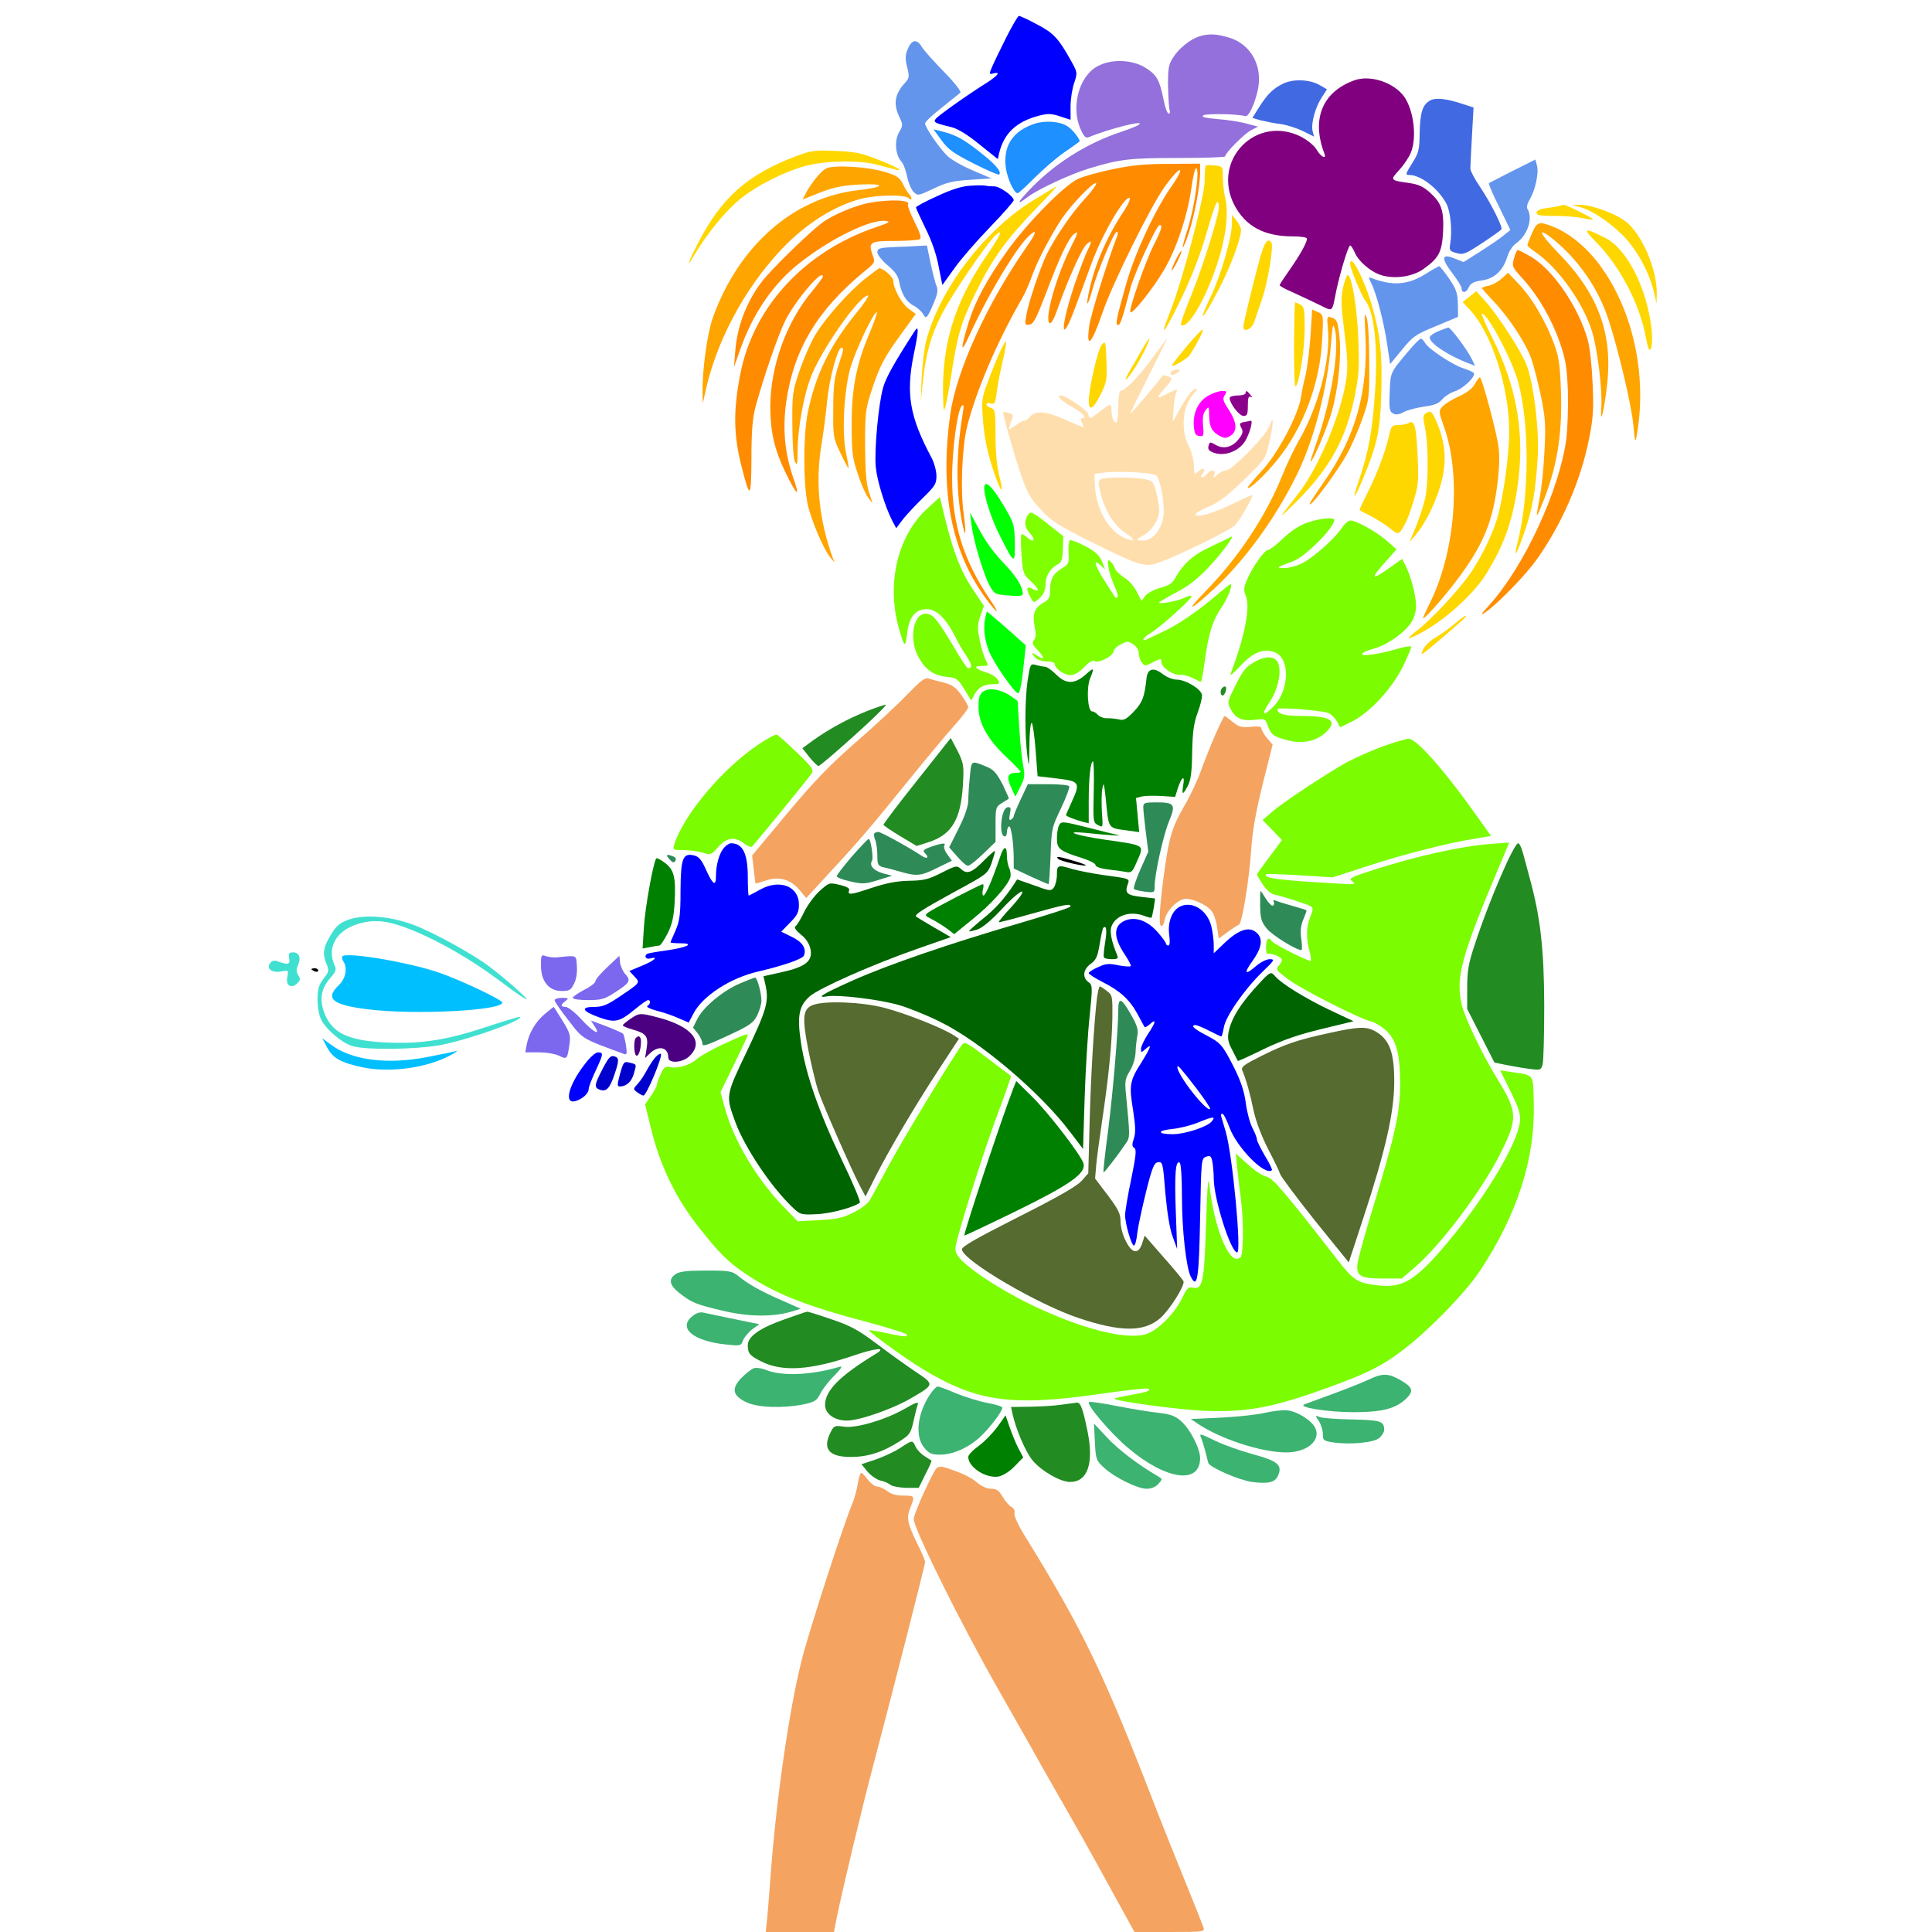 <?xml version="1.0" encoding="utf-8"?>
<!-- Generator: Adobe Illustrator 21.0.0, SVG Export Plug-In . SVG Version: 6.00 Build 0)  -->
<svg version="1.1" baseProfile="tiny"
	 id="svg262" inkscape:version="0.92.2 5c3e80d, 2017-08-06" sodipodi:docname="43 #11366.svg" xmlns:cc="http://creativecommons.org/ns#" xmlns:dc="http://purl.org/dc/elements/1.1/" xmlns:inkscape="http://www.inkscape.org/namespaces/inkscape" xmlns:rdf="http://www.w3.org/1999/02/22-rdf-syntax-ns#" xmlns:sodipodi="http://sodipodi.sourceforge.net/DTD/sodipodi-0.dtd" xmlns:svg="http://www.w3.org/2000/svg"
	 xmlns="http://www.w3.org/2000/svg" xmlns:xlink="http://www.w3.org/1999/xlink" x="0px" y="0px" viewBox="0 0 850 850"
	 xml:space="preserve">
<sodipodi:namedview  bordercolor="#666666" borderopacity="1" gridtolerance="10" guidetolerance="10" id="namedview264" inkscape:current-layer="svg262" inkscape:cx="181.91214" inkscape:cy="919.66958" inkscape:pageopacity="0" inkscape:pageshadow="2" inkscape:window-height="978" inkscape:window-maximized="1" inkscape:window-width="1920" inkscape:window-x="0" inkscape:window-y="1" inkscape:zoom="0.83294118" objecttolerance="10" pagecolor="#ffffff" showgrid="false">
	</sodipodi:namedview>
<g id="g260" transform="translate(0,0) scale(1,1)">
	<path id="path4" fill="none" d="M0,0h425h425v425v425H693.3H536.5l-7.3-18.3c-4.1-10-12.5-31.3-18.7-47.3s-13.1-33.3-15.5-38.5
		c-7.5-16.8-22.8-44.8-37.6-69.1l-5.3-8.6l5-6.6c2.7-3.6,5.1-6.6,5.3-6.6c0.2,0,2.3,0.7,4.6,1.5c6.2,2.2,8.5,1.9,12.5-1.6l3.5-3.1
		l6.8,3.5c10.8,5.7,18.5,6.1,23.4,1.2c2.1-2,3.3-2.4,7.6-2.2c4,0.2,5.5-0.2,7.4-2l2.4-2.3l8.5,3.4c7.6,3.1,12.1,4,20.2,3.7
		c1.8-0.1,4-1.3,5.9-3.1c2.5-2.6,2.9-3.6,2.4-6.4c-0.6-3.3-0.6-3.3,3.6-4c2.3-0.4,5.6-1.5,7.3-2.5c2.5-1.6,4-1.7,9.5-1
		c7.3,0.9,16.9-0.4,21.2-2.9c3.6-2.1,5.2-5.4,4.5-9.6c-0.5-3.1-0.3-3.5,2.6-4.7c5.6-2.3,9.7-6.7,9.7-10.4c0-3.6-4.1-9.5-6.5-9.5
		c-3.5,0-1.9-2.4,5.7-8.4c34.2-26.8,54.8-67.5,54.8-108.2c0-5,0.5-8.2,1.5-9.8c3.1-4.7,4.5-39.1,2.4-58.4
		c-2.2-20.7-8.5-45.9-12.5-50.3c-1.2-1.3-3.1-1.9-5.8-1.9h-4.2L651,351.7c-12.8-17.4-26.2-31.7-29.7-31.7c-1.3,0-7.4,1.6-13.5,3.6
		c-9.5,3.1-11.4,3.4-13.7,2.4c-2.6-1.2-2.6-1.2,3.9-4.8c9.2-5.1,18.7-15,23-24c1.9-3.9,4-7.2,4.7-7.2c0.6,0,6.9-2.9,14-6.5
		c19.5-9.8,32.9-22.5,46-43.3c6.2-9.9,20.6-41.9,23.4-51.8c3.1-11.4,3.1-11.4,4.1-5.9c2.6,14.3,0.7,32.6-4.4,43.4
		c-1.2,2.5-2.4,5-2.6,5.6c-0.3,0.5,1-0.4,2.7-2c4.1-3.8,8.9-13.8,13.6-28.5c3.2-9.6,3.9-13.3,4.2-22.5c0.4-8.7,1.1-12.8,3.4-19.7
		c4-11.9,5.4-23.2,3.9-33.2c-4.2-28.7-20-42.3-46.6-40.1l-8.4,0.7l1-2.7c2.1-5.6,0.5-17.9-2.7-19.8c-0.6-0.4-3.8,1.3-7.2,3.7
		c-7.3,5.2-16.8,9.3-18.1,8c-0.6-0.6-0.6-4.2,0-9.4c2.1-19.2,2-20.9-0.4-22.5c-1.2-0.8-6.2-2.5-11-3.7l-8.7-2.3l-4,2.2l-4,2.2
		l-3.5-3.8c-7.1-8-19.8-10.6-29.4-6.1c-4.6,2.2-5.4,2.3-8.3,1.1c-8.6-3.6-14.6-3.8-21.8-0.7c-1.3,0.6-1.8-0.1-2.3-3.3
		c-2.3-14.3-23.7-23.5-36.8-15.8C517.1,16,511,22.5,511,24.7c0,2.3-1.7,2.2-6.5-0.2c-6.8-3.5-17.3-3.5-23.7-0.1l-4.4,2.4l-2.4-4.5
		c-5.7-10.8-18.9-20.8-26.3-20.1c-3.1,0.3-3.6,1-11.2,16.5C431.2,29.5,428,35,426.9,35c-1.8,0-13-11.4-17.9-18.3
		c-2-2.8-4.1-4.7-5.3-4.7c-5.5,0-11.4,9-10.2,15.9c0.4,2.7-0.1,4.8-2,8.5c-1.4,2.7-2.5,6.3-2.5,8v3.1l-9.3-0.3
		c-15.4-0.5-25.4,3.7-39.2,16.8c-4.4,4.2-10.3,9.3-13.2,11.4c-16.3,11.7-27.1,29.8-32.4,54.4c-2.9,13.4-3.1,15.1-2.4,26.8
		c0.4,6.8,1,12.4,1.4,12.4c0.3,0,1.6-7,2.9-15.5c2.5-17.1,5.8-27.7,11.8-37.8c4.4-7.2,8.5-12.9,9.1-12.4c0.2,0.2-0.4,2.4-1.2,4.8
		c-0.9,2.4-1.8,7.7-2.1,11.9c-0.4,4.6-1.5,9.6-3,13.1c-4.9,11.5-5.8,17.1-5.9,37.4c0,15.3,0.3,20.2,1.8,25.2
		c1.9,6.7,5.5,15.8,6.1,15.2c0.2-0.2-0.1-4.4-0.7-9.4c-1.1-10.1-0.1-20.5,3.4-34.5c3.8-15.2,5-11.9,2.8,8c-2.6,24,6,49.6,22.3,66.5
		l7.7,8l-5-10c-6.7-13.4-8.9-22.8-8.8-36.9c0-6.1,0.2-10.7,0.4-10.1c0.2,0.5,1.3,4.2,2.4,8.1c1.3,4.6,4.2,10.3,7.9,16.1
		c3.3,4.9,7.6,12.9,9.7,17.9c2.1,4.9,5.1,10.7,6.6,12.9c5.5,8,19.1,19.5,23.1,19.5c2.8,0,2.1-1.2-3.5-6.1
		c-10.5-9.3-15.5-23.4-16.3-46.4c-0.4-11.5-0.2-13.6,0.8-11.5c2.8,5.8,17.9,24.9,22.2,28c3.5,2.7,4.5,4,4.1,5.5
		c-5.4,19.8-5.7,25.8-2.2,38.2l2.4,8l-4.3-0.5c-3.7-0.4-4.4-0.1-5.9,2.2c-2.9,4.3-1.5,10,3.6,15.2c2.4,2.4,4.1,4.5,3.8,4.7
		c-0.2,0.2-2.6,1.2-5.4,2.2c-7.3,2.6-18.2,8.2-24.7,12.7c-8,5.4-8.3,5.4-12.3,1.9c-2-1.7-4.3-3.1-5.2-3.1c-3.9,0-15.4,7.9-25.2,17.4
		c-11.7,11.4-17.7,19.3-22,28.9c-2.5,5.6-3.4,6.7-5.4,6.7c-3.5,0-4.5,1.6-7.3,12.6c-2,7.5-2.7,13.4-3.1,24.1
		c-0.3,7.9-1,14.3-1.4,14.3c-0.5,0-0.9-2-0.9-4.5c0-4.2-0.1-4.5-2-3.5c-1.1,0.6-5,3.7-8.7,7s-7.1,6-7.5,6s-0.8-2.5-0.8-5.6v-5.5
		l-7.7,0.6c-6.1,0.5-8.6,0.3-11.7-1c-2.1-0.9-4-1.5-4.1-1.3c-0.2,0.2-0.7,3.9-1.2,8.3l-0.8,8l-6.7-8.6
		c-10.8-13.8-24.3-25.1-38.3-32.1c-17.4-8.7-33.9-8.3-43.9,1c-3.1,3-7.6,11.5-7.6,14.7c0,1.1-0.9,3.5-2,5.2
		c-1.5,2.5-2.7,3.3-4.8,3.3c-1.6,0-3.7,0.9-4.7,2s-3.1,2-4.6,2c-3.3,0-5.9,3.2-5.9,7.3c0,2.1,0.8,3.2,3.5,4.8c1.9,1.1,3.7,2.9,4,4
		c0.4,1.1,1.8,2.5,3.1,3.1s2.4,1.9,2.4,2.8c0,1,0.8,2.8,1.9,4.1c1.5,1.9,1.8,3.4,1.4,7.9c-1.7,19.2,12.6,30.9,37.8,31
		c17.2,0,35.9-7.2,54.5-21l5.1-3.8l-0.5,5l-0.5,5.1l6.5-0.7c6.3-0.7,6.5-0.7,6.4,1.6c-0.1,1.9,0.5,2.4,3.4,2.8l3.5,0.5l0.3,7
		c0.4,9,1.5,10.3,7.4,8.6c2.4-0.7,5.7-2.1,7.4-3.2c3.9-2.4,14.4-3,16.7-1c1,0.7,1.7,2.8,1.7,4.6c0,4,7.3,28.1,10.2,33.9
		c3.1,6.2,11.9,19.4,17.1,25.8l4.7,5.8h-4.7c-10.8,0-18,4.4-16.9,10.3c0.6,3.1,5.1,8.2,9.2,10.5c1.8,1,1.8,1.1-0.4,3.4
		c-3.3,3.6-2.8,6.5,2.1,11.3c4.5,4.5,8.1,5.9,18,7.1c3.1,0.4,5.7,1.1,5.7,1.5c0,0.5-1.4,2.8-3.1,5.2c-5.3,7.6-3.8,14.5,3.8,18.3
		c4.7,2.3,18.3,3.1,26.8,1.5c5.3-1,6.1-0.9,7.8,0.8c1.8,1.7,1.8,2,0.3,4.9c-2.1,4-2,7.7,0.1,11.3c1.8,3,6.7,5.9,10.2,5.9
		c1.5,0,2.1,0.6,2.1,2.3c0,1.2-4.1,14.4-9,29.2c-20.3,60.7-24.7,82-29.5,142.5c-0.8,10.7-1.8,21.9-2.1,24.7l-0.6,5.3H165.9H0V425V0z
		"/>
	<path id="path6" fill="#0000FF" d="M448.3,7c0.5,0,4,1.6,7.9,3.7c7.3,3.8,9.5,6.2,14.7,15.5c3.2,5.7,3.2,5.7,1.7,10.3
		c-0.9,2.5-1.6,7.2-1.6,10.4v5.8l-4.6-1.5c-3.9-1.3-5.5-1.3-9.3-0.3c-10,2.6-15.4,7.8-17.5,16.4L439,70l-8-6.4
		c-5.1-4.2-9.5-6.9-12.2-7.6c-9.9-2.5-9.7-2-1.6-8.1c4.1-3,10.7-7.5,14.6-10c7-4.3,9.1-6.6,5.2-5.6c-1.8,0.5-1.9,0.3-0.6-2.7
		c0.7-1.7,3.5-7.5,6.2-12.9C445.3,11.4,447.8,7,448.3,7z"/>
	<path id="path8" fill="#9370DB" d="M540.6,16.5c8.2,2.4,13.5,9.8,13.3,18.7c0,5.8-4,16.4-6,15.9c-3.6-1-16.8-1.2-18.4-0.4
		c-1.2,0.7,0.3,1.2,6.2,1.7c4.3,0.3,10,1.2,12.8,2l5,1.3l-3.1,1.6c-3,1.6-11.4,10-11.4,11.5c0,0.4-9.3,0.7-20.7,0.7
		c-21.2,0-25.7,0.5-39.1,4.6c-8,2.4-22.5,9.1-26.8,12.4c-5.8,4.5-5,2.6,2.1-4.6c10.6-10.6,24.1-19,38.5-23.8c3.6-1.2,7.2-2.6,8-3.2
		c3.5-2.4-13,1.7-22.1,5.5c-1.2,0.5-2.1-0.4-3.5-3.6c-4.3-9.6-0.8-23,7.2-27.5c6-3.5,15.6-3.2,21.5,0.6c4.9,3.1,6.1,5.3,7.9,14.3
		c0.6,3.2,1.6,5.8,2.2,5.8c0.5,0,0.7-0.7,0.4-1.5c-0.3-0.9-0.6-5.6-0.7-10.5c-0.1-7.6,0.2-9.5,2.1-12.5c2.5-4.1,7.7-8.3,11.7-9.5
		C531.9,14.7,535.1,14.9,540.6,16.5z"/>
	<path id="path10" fill="#6495ED" d="M405.6,20.7c1,1.6,5.4,6.5,9.8,11c4.9,5,7.6,8.6,7.1,9.1c-0.6,0.5-4.3,3.5-8.2,6.6
		c-4,3.1-7.3,6.2-7.3,6.9c0,1.7,6.2,10.8,9.8,14.3c1.6,1.6,6.7,4.5,11.2,6.4l8.2,3.5l-9.4,0.6c-7.7,0.5-10.5,1.2-16.1,3.9
		c-6.8,3.2-6.9,3.2-8.8,1.4c-1-1.1-2.3-4.1-2.8-6.7s-1.6-5.6-2.6-6.7c-2.6-2.9-3.1-9.2-0.9-12.9c1.7-2.9,1.7-3.2,0.1-6.6
		c-2.8-5.8-2.1-10.1,2.6-15.2c1.8-2,1.8-2.7,0.8-6.8c-0.9-3.6-0.9-5.2,0.3-8C401.2,17.3,403.4,17,405.6,20.7z"/>
	<path id="path12" fill="#800080" d="M616.7,41.2c5,5.3,7,18.7,4,26c-0.8,2-3.1,5.4-5.1,7.6c-4.1,4.5-4.2,4.5,4.8,5.8
		c3.6,0.5,5.9,1.6,8.6,4c5.2,4.7,6.3,7.9,5.9,17.3c-0.5,9-1.8,11.6-8.7,16.5c-4.8,3.4-12.8,4.5-18.7,2.6c-4.6-1.5-9.9-6.1-11.5-10
		c-0.7-1.6-1.6-3-2-3c-0.8,0-4.3,11.6-6,19.5c-2.2,10.5-1.1,9.7-8.2,6.3c-3.5-1.7-8.7-4.1-11.5-5.4c-2.9-1.2-5.3-2.6-5.3-2.9
		c0-0.4,2-3.4,4.4-6.8c4.6-6.6,7.6-11.9,7.6-13.7c0-0.6-2.6-1-6.3-1c-12.6,0-20.8-4.5-25.7-13.9c-10-19.8,9.8-39.9,29.5-29.9
		c2.8,1.5,5.8,3.9,6.8,5.7c1.8,3.1,4.4,4.4,3.4,1.7c-5.8-15.1-1-27.1,13-32.2C602.1,33,611.5,35.6,616.7,41.2z"/>
	<path id="path14" fill="#4169E1" d="M580.9,37.6l2.9,1.7l-2.3,3.6c-2.9,4.4-4.8,11.6-4,14.8l0.6,2.4l-4.8-2.4
		c-2.7-1.3-7-2.7-9.7-3.1c-2.7-0.3-6.6-1.1-8.7-1.6l-3.9-1.1l2.6-4.2c3.9-6.2,6.4-8.7,10.9-10.9C569.2,34.6,576.4,34.9,580.9,37.6z"
		/>
	<path id="path16" fill="#4169E1" d="M643.4,45.7l4.9,1.6l-0.7,12.6c-0.4,6.9-0.7,13.3-0.7,14.3c0,0.9,1.7,4.2,3.9,7.5
		c4.9,7.2,10.4,18.1,9.8,19.2c-0.3,0.4-4.2,3.2-8.6,6.1c-7.3,4.8-8.3,5.2-11.3,4.3c-2.9-0.8-3.1-1.2-2.7-3.8
		c1-5.7,0.2-14.2-1.5-17.6c-3.4-6.7-11.3-12.9-16.4-12.9c-1.9,0-1.8-0.4,1.2-5.2c2.9-4.6,3.2-5.9,3.3-13.5c0.2-9,1.3-12.4,4.8-14.2
		C631.8,42.9,636.4,43.4,643.4,45.7z"/>
	<path id="path18" fill="#1E90FF" d="M469.7,55.6c2.3,1.4,5.9,6.2,5.2,6.7c-0.2,0.2-3.3,2.4-6.9,4.9s-9.4,7.6-13,11.2
		s-6.8,6.6-7.3,6.6c-1.6,0-4.6-6.6-5.2-11.4c-1.2-9.5,3.2-16.1,12.8-19.2C460,52.9,466.4,53.4,469.7,55.6z"/>
	<path id="path20" fill="#1E90FF" d="M410.7,56.9l2.9,0.7c6.8,1.7,9.8,3.3,17,8.9c7.3,5.7,10.2,9,9,10.3c-0.3,0.3-5.4-1.9-11.3-4.9
		c-8.9-4.5-11.2-6.2-14.1-10.2L410.7,56.9z"/>
	<path id="path22" fill="#FFD700" d="M367.5,66.4c8.2,0.3,11.4,0.9,18,3.5c8.6,3.3,13,5.8,8.5,4.7c-1.4-0.4-5-1.3-8-2.1
		c-7.7-2.1-22.1-1.9-31.2,0.4c-9.5,2.5-21.6,8.5-29.3,14.8c-6.2,5-14.4,15.1-19.6,23.8c-4.5,7.8-3.4,4.2,1.8-5.7
		c10.1-19.1,21.3-29,42.3-37C356.9,66.2,358.4,66,367.5,66.4z"/>
	<path id="path24" fill="#6495ED" d="M675.5,70.2l0.7,2.6c0.9,3.2-0.7,10.7-3.1,14.8c-1.2,2-1.6,3.6-1,4.5c2.4,3.9,0,11.3-4.9,14.8
		c-1.7,1.2-3.4,3.7-4.1,6.2c-1.8,5.9-5.6,9.5-11.2,10.3c-3.6,0.5-4.9,1.2-5.8,3.2c-1.1,2.4-3.1,2.5-3.1,0.1c0-0.7-1.8-3.6-4.1-6.6
		c-5-6.6-4.7-8.7,1-6.4l4,1.6l7.3-4.6c4-2.6,8.7-5.7,10.3-7.1l3-2.4l-4.9-10.1c-2.8-5.5-4.8-10.2-4.5-10.5c0.2-0.2,4.9-2.6,10.4-5.4
		L675.5,70.2z"/>
	<path id="path26" fill="#FF8C00" d="M514.3,72.1L528,72v4.2c-0.1,6.1-2.5,18.7-5,26.4c-1.2,3.6-2.4,6.4-2.6,6.2
		c-0.2-0.2,0.7-3.8,2.1-7.9c3.2-10.3,5.5-26.9,3.7-26.9c-0.5,0-1.4,4.2-2.1,9.2c-1.7,11.8-6.5,26.3-12,35.6
		c-4.8,8.2-14.3,20.1-14.8,18.5c-0.6-1.6,6.6-22.1,10.3-29.5c3.5-6.9,4-8.8,2.6-8.8c-1.3,0-10.9,20.8-12.7,27.2
		c-3.8,14.4-4.6,16.8-5.6,16.8c-1.3,0-0.8-2.7,3.7-18.5c3.8-13.3,12.6-32.3,19.8-42.5c6.6-9.5,4.1-9.6-2.8-0.1
		c-6.1,8.3-23.3,43.1-27.6,55.8c-4.8,13.9-7.2,16.3-5.8,5.8c0.7-5.1,7.7-27.6,12.4-39.9c0.3-0.9,0.2-1.6-0.3-1.6
		c-1.2,0-8.6,17.6-10.8,25.8c-2.3,8.2-3,7.4-1-1.2c2.6-11.3,8.1-23.6,15.2-34.1c1.8-2.8,2.8-5.2,2.2-5.4
		c-2.2-0.7-11.9,15.8-16.6,28.6c-2,5.4-5.2,14.2-7.2,19.5c-6.8,18.4-6.7,8.7,0-11c2.2-6.3,4.7-12.8,5.5-14.3
		c1.9-3.8,1.8-4.5-0.5-2.5c-2.1,1.9-8.1,15.2-12.6,27.9c-1.8,5.2-3.1,7.5-3.8,6.8c-2.2-2.2,3.1-20.9,9.8-34.1
		c2.9-5.7,3.1-6.7,0.9-4.9c-2.4,2-6.2,10-12,25.4c-4.4,11.5-5.7,14.1-7.4,14.3c-2.1,0.3-2.2,0.1-1.5-4c1-5.8,6.2-21.2,9.2-27.3
		c4-7.9,11.1-18.2,17-24.5c2.9-3.2,5-6.1,4.5-6.4c-1.1-0.7-10.7,9.2-14.9,15.4c-4.9,7.3-11.1,19.2-13.3,25.5
		c-1.1,3.2-3.1,7.7-4.4,9.9c-10.8,18.7-20.1,40.4-24.1,56.2c-2.2,8.9-3,27.3-1.6,37.8c1.4,10.3,0.9,12.5-0.8,3.4
		c-2.6-14.2-2.5-29.1,0.6-47.8c0.4-2.4,0.2-3.2-0.5-2.5c-2,1.8-4.4,19.8-4.3,32.2c0,19.8,5,35.7,16.4,52.7c5.1,7.4,3.8,7.2-1.7-0.3
		c-15.2-20.8-20.2-47.2-15.5-81c2.7-19,16.2-48.6,33.3-73.1c4.6-6.6,5.2-8.7,1.5-5.4c-5.5,4.8-18.7,26.9-26.6,44.4
		c-3.7,8.2-3.8,5.7-0.2-6c3-9.7,8.2-19.2,17.1-31.7c8.8-12.3,25-28.8,31.1-31.6c2-1,8.8-2.9,15-4.2
		C497.8,72.7,503.8,72.1,514.3,72.1z"/>
	<path id="path28" fill="#FFD700" d="M534.5,72.8c3.5,0.4,3.5,0.5,3.5,5.2c0,2.7,0.5,7.1,1.2,9.9c1.4,6.4,0,17.3-3.8,28.6
		c-5.4,16.1-13.2,29-15.9,26.3c-0.3-0.2,1.8-6,4.6-12.9c4.8-11.8,11.3-32.3,12.1-38.1c0.1-1.5-0.1-2.8-0.6-3
		c-0.4-0.2-2.6,5.9-4.7,13.6c-2.7,9.2-6.2,18.5-10.8,28.1c-7.6,15.9-10.5,19.7-5.5,7.2C520.1,124,530,86.5,530,79.5
		c0-3.4,0.2-6.4,0.5-6.6C530.7,72.6,532.5,72.6,534.5,72.8z"/>
	<path id="path30" fill="#FFA500" d="M389.5,75.7c5,1.5,6.3,2.4,7.7,5.2c0.9,1.9,2.2,3.9,2.7,4.4c0.6,0.6,1.1,1.5,1.1,2.1
		s-0.5,0.5-1.2-0.2c-1.7-1.7-14.2-1.5-21.1,0.3c-11.8,3.1-24.1,10.9-34.8,22.1c-16.5,17.5-29,41-33.7,63.4l-1,4.5l-0.1-4.5
		c-0.2-9.9,2-26.1,4.5-33.2c11.3-31.6,35.4-52.8,63.7-56.1c12.4-1.4,12.8-3.1,0.5-2.5c-7.1,0.4-11.1,1.2-17,3.5l-7.7,3.1l1.4-2.7
		c2.3-4.4,6.4-9.5,8.8-10.9C366.4,72.4,381.8,73.3,389.5,75.7z"/>
	<path id="path32" fill="#0000FF" d="M433.8,81.7c0.8,0.2,2.4,0.3,3.7,0.3c2.4,0,8.5,4.4,8.5,6.1c0,0.5-4.6,5.8-10.3,11.7
		s-12.8,14-15.7,18.1l-5.4,7.5l-1.7-8.5c-1-5.3-3.2-11.5-5.8-16.6c-2.2-4.6-4.1-8.6-4.1-9c0-0.5,4.2-2.7,9.3-5
		c6.4-3,10.9-4.4,14.7-4.6C430,81.5,433.1,81.5,433.8,81.7z"/>
	<path id="path34" fill="#FFD700" d="M464.9,82c0.2,0-3.8,4.4-9,9.7c-13.2,13.7-19.1,21.8-26.4,36.6c-6.6,13.3-8.4,19.4-11,36.9
		c-0.9,5.7-2,11.7-2.5,13.4c-0.8,2.7-0.8,2.7-1-1.6c-1.1-24.5,4.6-43.6,19.5-65.2c5.6-8.1,7-11.5,3.6-8.4
		c-3.7,3.3-19.6,26.6-23.7,34.8c-4.8,9.2-7,17.1-8.4,29.8l-0.9,8.5l0.4-10.5c0.3-5.8,1.2-13.2,2.1-16.5
		c6.1-22.7,25.6-48.2,46.9-61.3C460,84.8,464.7,82,464.9,82z"/>
	<path id="path36" fill="#FF8C00" d="M399.5,90c-0.3,0.5,1,3.9,2.9,7.7c2.4,4.8,3.1,7,2.3,7.5c-0.7,0.4-5.6,0.8-11,0.8
		c-10.9,0-11.8,0.5-9.8,6.2c1.2,3.2,1.1,3.4-3.6,7.2c-20.8,17.1-31.1,34.4-34.4,57.5c-1.6,11.7-0.7,22,2.9,32.7c3.5,9.9,2,9-3.4-2.1
		c-4.7-9.9-6.5-17.5-6.5-28.5c0-17.7,7-37.1,18.1-50.5c2.7-3.3,5-6.3,5-6.8c0.1-3.8-11.8,10.1-16.5,19.3c-3.1,6.3-9.5,24.7-13.1,38
		c-1.3,4.9-1.8,10.6-1.8,22.8c-0.1,17.5-0.6,18.1-4.1,4.4c-3.8-14.4-4-25.3-0.8-41.6c5.7-29.6,28.3-54,59.8-64.7
		c5.7-1.9,6.5-2.4,4.2-2.7c-6.6-0.8-23.5,7.3-37.5,18.2c-11.6,8.9-20.8,22.2-26.4,38l-2.9,8.1l0.6-7.1c0.8-11.7,6-24.2,13.6-32.8
		c6-6.8,20-20.2,24.6-23.6c5-3.7,15-7.8,21.5-8.9C392.5,87.6,400.7,88,399.5,90z"/>
	<path id="path38" fill="#FFD700" d="M687.9,90.1c0.8-0.2,13.3,6,12.9,6.4c-0.2,0.2-2.1,0-4.3-0.5s-7.7-1-12.2-1
		c-6.5,0-8.3-0.3-8.3-1.4c0-1,1.6-1.7,4.8-2.1c2.6-0.4,5.2-0.8,5.7-1C687.1,90.3,687.7,90.1,687.9,90.1z"/>
	<path id="path40" fill="#FFD700" d="M691.5,90.2l3.1-0.1c5.1-0.2,15.7,3.6,20.6,7.3c7.2,5.6,14,21.2,13.7,32.2l-0.1,3.9l-1.2-5.3
		c-2.3-9.2-8-19.3-14.3-25.3c-6.4-6.1-13.7-10.8-18.6-11.9L691.5,90.2z"/>
	<path id="path42" fill="#FFD700" d="M542,94.5l2,2.5c1.1,1.4,2,3.2,2,4.1c0,3.8-4.5,16.1-9.8,26.2c-6.9,13.4-9.8,16.2-3.7,3.6
		c4.6-9.6,9.5-26.3,9.5-32.8V94.5z"/>
	<path id="path44" fill="#FFA500" d="M683.2,99.7c6.4,2.5,13.3,7.8,18.9,14.7c15.8,19.6,22.9,49.8,18,77.1c-0.6,3.6-0.8,3.1-1.5-4.5
		c-0.7-8.2-6.4-32.4-10.8-46c-4.4-13.9-13.5-27-24.9-36.1c-7-5.5-5.6-2.1,2.7,6.4c17.6,18,24.1,35.6,21.4,58.4
		c-1.4,12-3.1,18.4-2.5,9.3c0.5-7.4-1.6-24.9-4-33c-3.9-12.7-14.9-28.2-25-35.1c-1.9-1.3-3.5-2.7-3.5-3c0-0.4,0.9-2.7,2-5.3
		C676.3,97.5,677.1,97.3,683.2,99.7z"/>
	<path id="path46" fill="#FFD700" d="M706.3,104.7c9.7,4.9,18.6,22.7,20.4,40.9c0.3,3.4,0.1,6.9-0.4,7.8c-0.7,1.3-1.2,0.2-2.2-4.9
		c-2.6-14.6-11.4-31.4-21.8-41.9C696,100.3,696.8,99.9,706.3,104.7z"/>
	<path id="path48" fill="#FFD700" d="M559.4,106.8c1,1.6-1.7,17.9-4.1,24.6c-1.3,3.9-2.9,8.6-3.5,10.3c-1.1,3.2-4.8,4.8-4.8,2
		c0.1-1.4,2.8-13,6.6-27.5C556,106.9,557.7,104.1,559.4,106.8z"/>
	<path id="path50" fill="#6495ED" d="M404.1,108.2l3.7-0.2l1.6,7.7c0.9,4.3,2.1,8.8,2.6,10.1c0.8,1.7,0.5,3.6-1.2,7.5
		c-2.8,6.7-3.4,7.4-4.7,4.8c-0.7-1.1-2.5-2.8-4.1-3.6c-3.3-1.7-5.4-5.2-6.4-10.5c-0.4-2.6-1.9-4.6-5.1-7.3c-2.5-2.1-4.5-4.7-4.5-5.7
		c0-1.7,0.9-2,7.3-2.3C397.2,108.6,402.1,108.3,404.1,108.2z"/>
	<path id="path52" fill="#FF8C00" d="M519.8,110.4c0.4,0.5-3.6,8.6-4.3,8.6c-0.3,0,0.5-2,1.7-4.5
		C518.4,112.1,519.5,110.2,519.8,110.4z"/>
	<path id="path54" fill="#FF8C00" d="M667.8,110c0.4,0,2.8,1.3,5.5,2.8c9.9,5.7,21.2,22.2,25.3,36.9c0.9,3.3,1.8,11.7,2.1,19.3
		c0.5,11.2,0.2,15.3-1.6,24.2c-3.6,18.1-11.9,37.3-22.9,52.8c-4.9,6.9-16.7,19.1-22.3,23.1c-3,2.1-2.8,1.7,1.5-3.1
		c15.3-17,30.7-50.4,33.7-72.8c0.6-4.8,0.9-14.3,0.7-21.2c-0.4-10.6-1-13.8-3.5-21.2c-3.7-10.6-9.6-20.7-16.3-28.1
		c-4.7-5.2-4.9-5.5-3.9-9C666.6,111.6,667.4,110,667.8,110z"/>
	<path id="path56" fill="#FFD700" d="M603.6,134.4c3.7,12.9,4.6,21.6,4.1,38.5c-0.4,16.6-1.8,22.8-8.2,38.1c-4,9.6-4.8,9.5-1.5-0.1
		c4.2-12.2,5.9-22.1,7-39.3c1.3-19.6-0.5-34.8-4.5-39.6c-1.4-1.7-6.5-14-6.5-15.8C594,110.8,600.1,122.5,603.6,134.4z"/>
	<path id="path58" fill="#6495ED" d="M633.1,117.1c0.3-0.1,2.3,2.4,4.4,5.4c3.2,4.7,3.8,6.4,3.9,11.2l0.1,5.7l-9.8,4.1
		c-9,3.7-10.1,4.5-14.9,10.4l-5.2,6.3l-1.3-8.7c-1.4-9.6-4.7-22.4-7-26.9c-1.3-2.6-1.3-2.8,0-2.3c9.5,3.6,16,3.1,23.8-1.7
		C630.1,118.7,632.8,117.2,633.1,117.1z"/>
	<path id="path60" fill="#FFA500" d="M386.8,118c1.8,0,6.2,3.9,6.2,5.5c0.1,3.6,3.7,10.1,6.8,12.4l3.1,2.2l-6.3,8.7
		c-7.6,10.4-9.5,14-13.2,25.2c-2.6,7.9-2.8,9.7-2.8,24c0.1,11.6,0.5,16.8,1.7,20.5l1.6,5L382,219c-1.1-1.4-3.2-6.1-4.6-10.5
		c-2.4-7-2.7-9.7-2.7-21.5c-0.1-15.9,2.1-26.9,7.9-40.5c2-4.7,3.4-8.8,3.2-9.1c-1.1-1-10,17.9-11.9,25.3
		c-2.7,10.7-3.5,27.9-1.7,36.5c0.8,3.8,1.3,6.8,1.1,6.8c-0.2,0-1.8-3-3.6-6.8c-3.1-6.5-3.2-7.1-3.1-19.2c0-10,0.5-13.8,2.2-19
		c2.4-7.2,2.6-8,1.4-8c-1.7,0-5.4,13.9-6.3,23.5c-0.5,5.5-1.7,14.5-2.6,19.9c-2.6,16.2-0.9,32.4,5.1,49.1l0.8,2l-1.7-2
		c-3.1-3.6-8.6-16.6-10.2-23.8c-1.9-9.2-1.9-29.8,0-39.7c3.3-16.6,9.6-29.7,21.3-44.1c3.6-4.3,5.9-7.9,5.3-7.9
		c-3.8,0-20.4,23.7-25,35.5c-3.3,8.3-5.9,22.8-6,33c0,6-0.2,6.7-1.2,4.5c-0.6-1.4-1.1-8.4-1.1-16.5c-0.1-13.4,0.1-14.4,3.3-23.8
		c1.9-5.4,5-12.5,7-15.7c4.6-7.5,14.8-18.9,22-24.6C384,120,386.7,118,386.8,118z"/>
	<path id="path62" fill="#FFA500" d="M663.5,120l5.1,5.4c5.7,6,11.9,16.8,15.4,26.6c1.9,5.3,2.4,9.1,2.8,21.2
		c0.5,18.9-1.9,33-8.6,49.3c-2.5,6.1-2.6,5.9-0.8-3.5c0.8-4.1,1.8-13.4,2.1-20.5c0.6-11.1,0.4-14.5-1.4-23.5
		c-1.2-5.8-3.1-13.3-4.2-16.6c-2.2-6.9-10-18.8-17.1-26.2c-2.7-2.8-4.8-5.2-4.8-5.5c0-0.2,1.3-0.7,2.9-1c1.6-0.3,4.2-1.7,5.7-3.1
		L663.5,120z"/>
	<path id="path64" fill="#FFD700" d="M592.9,121c1.8,0,4.1,13.8,4.7,27.7c0.5,12.8,0.3,16.2-1.5,25.3c-4,19.2-10.7,31.5-25.5,46.5
		c-4.9,4.9-7.7,7.4-6.2,5.5s4.7-6.2,7.3-9.5c8.4-10.9,18-33.7,20.4-48.4c1-6.1,0.9-9.5-0.6-21.7c-1.5-12.1-1.6-15.3-0.6-19.9
		C591.6,123.5,592.5,121,592.9,121z"/>
	<path id="path66" fill="#FFD700" d="M649.5,128.1l3.8,4.2c6,6.7,16.3,22.7,18.5,28.7c3.1,8.7,5.5,28.8,4.7,40.5
		c-0.9,14.6-2.2,21.9-5.6,32c-3.4,10.1-5.4,13.4-3.3,5.5c5.3-20.4,5.4-52.5,0.3-71c-2.6-9.7-13.4-30-15.9-30
		c-0.4,0,1.6,4.8,4.6,10.7c11,22,14.5,43.2,10.9,66.3c-2.3,15.1-6.1,25.5-13.9,37.9c-5.8,9.1-18.8,20.7-29.3,26
		c-6,3-6.1,2.6-0.6-1.7c6.9-5.5,18.3-17.9,23.3-25.1c5.4-8,10.6-19,12.4-26.6c2.4-9.6,4.6-26.6,4.6-35.2c0-19.9-7.7-43.8-17.4-54.1
		l-3.1-3.3l3-2.4L649.5,128.1z"/>
	<path id="path68" fill="#FFD700" d="M569.8,133c0.2,0,1.2,0.5,2.3,1c1.7,0.9,1.9,2.2,1.9,10.8c0,9.3-2.6,25.2-4.1,25.2
		c-0.4,0-0.6-8.3-0.6-18.5C569.4,141.3,569.6,133,569.8,133z"/>
	<path id="path70" fill="#FFA500" d="M577.3,136.2l2.5,1.1c2.5,1.1,2.5,1.2,1.9,12.2c-1,19.2-8.2,38.5-19.7,52.8
		c-5.4,6.7-13,13.8-13,12.1c0-0.3,2.7-3.5,5.9-7c7.4-7.9,16.7-25.5,17.6-33.4c0.2-1.4,1-5.4,1.9-9c0.8-3.6,1.8-11.6,2.2-17.7
		L577.3,136.2z"/>
	<path id="path72" fill="#FFA500" d="M601.2,139.5c0.7,1.7,1.2,9.9,1.2,19.5c0.1,16,0,16.8-3.1,25.5c-1.7,4.9-4.8,11.9-6.8,15.5
		c-3.6,6.5-13.8,20.5-15.8,21.7c-1.3,0.8-0.5-0.6,5.8-9.7c14-20,19.5-39.9,18.2-65C600.2,138.6,600.3,137.1,601.2,139.5z"/>
	<path id="path74" fill="#FFA500" d="M586.1,139.8c2.1,0.8,2.5,1.8,3.2,8.3c0.9,8.9-0.5,22.7-3.3,32.8c-2,7-8.3,22.1-9.3,22.1
		c-0.3,0,0.7-3,2-6.8c6.8-18.6,10.8-42.8,8.6-51.2c-0.8-3.1-1-2.4-1.7,6c-1.5,19.7-7.6,43-15.3,58.4c-9.4,19-22.8,37.3-36.1,49.6
		c-11,10.2-13.2,10.7-3.6,0.9c14.3-14.7,26.1-32.5,33.3-50.1c2.1-5.3,5.4-12.2,7.3-15.5c8.8-15,14.4-36.3,13-50.1
		C583.7,139,583.8,139,586.1,139.8z"/>
	<path id="path76" fill="#0000FF" d="M402,156c-3.5,17.3-1.8,27.4,7.9,45.5c1.1,2.1,2.1,5.7,2.1,7.9c0,3.5-0.7,4.5-5.8,9.5
		c-3.2,3.1-7.2,7.4-8.9,9.5l-3,4l-1.8-3.4c-3.1-6.1-6.6-17.4-7.2-23.5c-0.7-7.4,1.2-28.1,3.3-35.2c1.3-4.3,4.5-10.2,13.8-24.6
		C404.3,142.7,404.2,145.6,402,156z"/>
	<path id="path78" fill="#6495ED" d="M637.2,144.1c0.9-0.1,8.1,9.4,10.2,13.6l1.6,3.3l-2.7-1.1c-9.1-3.4-17.3-8.9-17.3-11.4
		c0-0.7,1.7-1.9,3.8-2.8C634.8,144.9,636.8,144.2,637.2,144.1z"/>
	<path id="path80" fill="#FFD700" d="M529.1,145c0.7,0-2,5.5-5.6,11.1c-0.9,1.5-6.5,4.9-8,4.9c-0.3,0,2.4-3.6,6.1-8
		C525.2,148.6,528.6,145,529.1,145z"/>
	<path id="path82" fill="#FFD700" d="M505.5,149c0.8,0-2.9,7.7-6.1,12.7c-3.8,6-5.8,7.3-2.4,1.5c1.2-2,3.6-6.1,5.2-9
		C503.9,151.4,505.3,149,505.5,149z"/>
	<path id="path84" fill="#FFDEAD" d="M513.4,149c0.2,0-3.5,7.4-8.1,16.5s-8.2,16.5-8,16.5c0.4,0,12.5-14.2,13.9-16.4
		c0.4-0.6,1.4-0.6,2.8,0c2,0.9,2,1-1.5,5.2c-4.2,4.8-4,5,1.7,2.1c3.8-1.9,4-2,3.3-0.2c-0.5,1-1,4.3-1.2,7.3l-0.3,5.5l3-5.4
		c3.4-6.1,5.8-9.1,7.3-9.1c0.6,0,0.1,1-1.1,2.2c-4.9,5.3-5.9,15.8-2.2,23c1.2,2.3,2.2,6.1,2.3,8.5c0,4.1,0.1,4.3,1.9,2.7
		c2.2-2,3.6-1.1,1.8,1.1c-0.7,0.8-0.8,1.5-0.2,1.5c0.5,0,1.5-0.7,2.2-1.5c1.8-2.1,4.1-1.9,3.3,0.2c-0.6,1.7-0.5,1.7,1.4,0
		c1.1-0.9,2.7-1.7,3.6-1.7c2.7,0,17.7-15.3,19.2-19.6c2-5.4,1.9-1.4-0.1,7.4c-1.6,7-1.7,7.2-11.2,16.4c-7.4,7.1-11.1,9.9-15.4,11.7
		c-3.2,1.3-5.8,2.8-5.8,3.3c0,1.9,7.4-0.2,16.3-4.5c4.8-2.4,8.7-4.1,8.7-3.9c0,1.6-5.8,11.6-7.9,13.5c-2.6,2.4-27.3,14.4-34.3,16.6
		c-5.2,1.7-8.7,0.5-28.6-9.4c-14.9-7.5-17.7-9.3-22.4-14.4c-4.8-5.2-5.9-7.2-9.1-16.7c-3.4-10.3-7.7-25.7-7.3-26.1
		c0.1-0.1,1.2,0,2.5,0.4c1.6,0.4,2,1,1.5,2.2c-0.3,0.9-0.9,2.5-1.2,3.5c-0.5,1.9-0.4,1.8,2.5-0.2c1.7-1.2,3.5-2.2,4.1-2.2
		c0.5,0,1.5-0.6,2.1-1.4c2.6-3.1,6.7-2.9,15.2,0.8c4.5,2,8.4,3.6,8.6,3.6s-0.1-0.9-0.7-2c-0.7-1.4-0.7-2,0-2c2.5,0,0.6-2.2-4.5-5.1
		c-4.8-2.7-7-4.9-4.7-4.9c2,0,11.5,6.4,11.9,8.1c0.7,2.5,0.8,2.4,5.3-1.1c4.6-3.6,5-3.7,5-0.6s1,5.6,2.1,5.6c0.5,0,0.9-3.2,0.9-7
		c0-3.9,0.4-7,1-7c1.9,0,8.2-6.5,14.1-14.6C510.4,152.8,513.3,149,513.4,149z M486,207.9l-4.5,0.6l0.2,4.7
		c0.3,10.4,6,20.5,13.1,23.5c5,2.1,5,0.9,0-2.5c-4.9-3.3-8.9-9.9-10.7-17.6c-1-4-1-5.1,0.1-5.7c1.6-1,13.7-1.1,19.2-0.1
		c3.8,0.7,4,1,5.3,5.7c0.7,2.8,1.3,6.3,1.3,8c0,4.1-3.2,9-7.2,11.2c-3,1.6-3.1,1.8-1.1,2.1c5.3,0.8,10.3-5.4,10.3-13
		c0-6-1.8-14.4-3.3-15.6C507.1,207.9,491.8,207.1,486,207.9z"/>
	<path id="path86" fill="#6495ED" d="M625.1,149c0.5,0,1.3,0.9,1.9,1.9c1.3,2.5,12,9.6,16.7,11.1c2.1,0.7,4.2,1.6,4.6,2
		c1.4,1.2-4.2,6.8-8.1,8.1c-2,0.6-4.6,2.3-5.7,3.6c-1.6,1.9-3.5,2.6-8,3.2c-3.3,0.5-7.3,1.5-8.9,2.4c-2.1,1.1-3.5,1.3-4.7,0.6
		c-1.6-0.8-1.8-2.1-1.5-9.3c0.4-9.1,0.1-8.4,8.5-18.4C622.3,151.3,624.7,149,625.1,149z"/>
	<path id="path88" fill="#FFD700" d="M442.6,150.3c0.2,0.2-0.4,4.2-1.5,8.8s-2.3,10.8-2.6,13.7c-0.6,4.6-0.9,5.2-2.6,4.7
		c-1-0.4-1.9-0.2-1.9,0.4c0,0.5,0.9,1.3,2,1.6c1.8,0.6,2,1.5,2,12.2c0,7.2,0.6,13.8,1.6,17.5c2,7.8,1.2,8.4-1.4,1.1
		c-3.5-9.6-5.2-17.4-5.8-26.3c-0.6-7.8-0.4-9.2,2.4-16.5c1.6-4.4,4-10.2,5.2-12.8C441.2,152,442.4,150,442.6,150.3z"/>
	<path id="path90" fill="#FFD700" d="M486.8,158.8c0.3,8.5,0.1,9.5-2.8,15.2c-3.1,6.1-5,7-5,2.5c0-5.4,4-22.9,5.7-24.8
		C486.4,149.8,486.5,150.1,486.8,158.8z"/>
	<path id="path92" fill="#FFDEAD" d="M518,164c-1.9,1.2-3,1.2-3,0.1c0-0.5,0.8-1.1,1.8-1.3C519.1,162.2,519.8,162.9,518,164z"/>
	<path id="path94" fill="#FFA500" d="M651.1,166c0.8,0,6.4,20.5,7.9,28.8c0.8,4.6,0.8,8.9,0,16.3c-2,18.1-6.3,28.7-18.4,44.6
		c-6.5,8.6-15.6,18.6-14.4,15.8c0.2-0.6,1.8-4,3.6-7.7c10.6-22.3,13-55.3,5.5-76c-2.4-6.8-2.4-7-0.6-9c1-1.1,4.2-3.1,7.1-4.4
		c3.4-1.5,5.9-3.4,7-5.3C649.7,167.4,650.8,166,651.1,166z"/>
	<path id="path96" fill="#FF00FF" d="M537.8,172c1.9,0,2.1,0.2,1,1.9c-1,1.6-0.7,2.6,1.7,6.2c3.7,5.7,4,9.5,1,11.5
		c-1.9,1.3-2.8,1.3-4.7,0.3c-3.6-1.9-4.7-4-4.8-8.9c-0.1-4.3-0.1-4.4-1.6-2.5c-1.1,1.4-1.4,3.4-1.1,6.8c0.4,4.4,0.3,4.8-1.7,4.5
		c-1.7-0.2-2.1-1.1-2.4-4.8c-0.3-5.8,2.3-10.9,6.9-13.2C534,172.8,536.5,172,537.8,172z"/>
	<path id="path98" fill="#8B008B" d="M550.1,173.7c1,1.1,1,1.4,0.2,0.9c-1-0.5-1.3,0.5-1.3,3.8c0,3.9-0.3,4.6-1.9,4.6
		c-1.9,0-6.1-5.5-6.1-7.9c0-0.6,1.6-1.1,3.5-1.1s3.5-0.5,3.5-1C548,171.6,548.6,171.8,550.1,173.7z"/>
	<path id="path100" fill="none" d="M554,177.5c0.6,0.3,1,1.6,0.9,2.8c0,2.1-0.1,2.1-0.9,0.2c-0.5-1.1-0.9-2.4-0.9-2.8
		C553,177.2,553.5,177.2,554,177.5z"/>
	<path id="path102" fill="#FFD700" d="M632,185.5c3.7,8.7,4.5,16.2,2.6,24.8s-7,19.4-11.5,24.7l-3,3.5l3-7.2c1.6-4,3.4-9.6,4-12.5
		c1.4-7.3,1.3-23.3-0.1-30.3c-1-4.7-1-5.9,0.2-6.6C629.4,180.4,630,180.9,632,185.5z"/>
	<path id="path104" fill="#8B008B" d="M550.3,185.1c1-0.1-0.2,4.6-2,8.1c-2.5,5.1-9.4,7.9-14.5,5.9c-1.9-0.7-2.5-1.5-2.1-2.9
		c0.5-1.9,0.6-1.9,3.3-0.4c3.5,2,7.4,0.9,10.2-2.9c1.6-2.1,1.8-3.1,0.9-4.7c-0.9-1.8-0.8-2.1,1.2-2.5
		C548.5,185.5,549.8,185.2,550.3,185.1z"/>
	<path id="path106" fill="#FFD700" d="M623.7,201.1c0.5,10.2,0.3,12.6-1.7,19c-1.2,4.1-2.8,8.5-3.6,9.9c-3,5.6-2.9,5.5-7.1,2.3
		c-2.1-1.7-5.8-4-8.3-5.3c-2.5-1.2-4.6-2.4-4.8-2.5c-0.2-0.2,1.3-3.4,3.2-7.2c4.2-8.3,7.9-17.8,9.6-25.1c1.1-4.9,1.4-5.2,4.3-5.2
		c1.8,0,3.9-0.5,4.7-1C622.3,184.6,623.2,188,623.7,201.1z"/>
	<path id="path108" fill="#00FF00" d="M441.3,222c4.9,8.2,5,8.8,5.2,16.8c0.1,9.8-0.2,9.6-6.6-3.1c-3.7-7.3-6.9-17-6.9-21
		S436.5,213.8,441.3,222z"/>
	<path id="path110" fill="#7CFC00" d="M413.5,218.7l0.7,2.9c4.8,20.5,8.2,29.5,14.3,38.4l4.4,6.6l-1.6,4.4
		c-1.3,3.8-1.3,5.4-0.3,10.5c0.6,3.2,1.8,7.2,2.6,8.7c1.4,2.8,1.4,2.8-1.8,2.8c-3.9,0-2.8,1.3,2.5,3c2,0.6,4.2,2,4.7,3.1
		c1,1.7,0.7,1.9-2,1.9c-4.1,0-6.6,1.4-8.3,4.6l-1.4,2.6l-3-4.9c-2.9-4.7-3.4-5.1-7.8-5.5c-5.8-0.7-9.3-3.1-12.4-8.7
		c-4.3-7.8-2.4-19.1,3.2-19.1c3.1,0,5.1,2.5,12.1,14.2c3.1,5.4,6,9.8,6.5,9.8c2,0,1.8-1.6-0.7-5.4c-1.6-2.2-3.9-6.3-5.2-9
		c-3.9-7.6-8.1-11.6-12.2-11.6c-5.1,0-7.9,3.5-8.7,10.7c-0.7,6.4-1.2,6.2-3.4-1.5c-5.9-19.9-1-41.3,12.2-53.4L413.5,218.7z"/>
	<path id="path112" fill="#7FFF00" d="M462.1,231.4l5.7,4.5l-0.2,5.6c-0.1,4.5-0.6,5.9-2.1,6.7c-3.4,1.8-5.5,5.1-5.5,8.9
		c0,2.5-0.8,4.3-2.5,5.9c-2.7,2.5-2.7,2.5-4.4-0.7c-1.8-3.4-1.4-4.6,1-3.3c3.5,1.9,3.3,0.4-0.5-3.2c-3.5-3.2-3.6-3.6-4.2-12.1
		c-0.4-4.8-0.3-8.7,0.1-8.7c0.5,0,1.7,0.7,2.7,1.7c2.7,2.4,3.5,0.7,1-2c-2.4-2.6-2.7-4.8-1.2-7.8C453.3,224.6,454,224.9,462.1,231.4
		z"/>
	<path id="path114" fill="#00FF00" d="M426.8,225.5l3.2,6c3.9,7.3,6.9,11.4,13.2,18c4.3,4.7,6.8,8.9,6.8,11.8c0,0.9-1.8,1.1-6.2,0.7
		c-6.1-0.5-6.3-0.6-8.5-4.5c-2.6-4.9-7-19.5-7.9-26.7L426.8,225.5z"/>
	<path id="path116" fill="#7CFC00" d="M587,228.8c0,3.4-12.6,16-18,18.1c-7.6,2.8-7.8,3-4.1,3c1.9,0.1,5.3-0.8,7.6-1.9
		c5-2.4,14.2-10.5,17.6-15.4c1.3-2,3.1-3.6,4-3.6c2.6,0,11.2,4.8,15.9,8.8l4.4,3.9l-4.7,5.3c-7.2,8-6.5,8.7,2.5,2.2l4.7-3.3l1.4,2.8
		c2.4,4.6,4.7,13.4,4.7,17.8c0,2.7-0.8,5.4-2.2,7.5c-3.1,4.6-10.9,10-16.5,11.4c-2.6,0.7-4.8,1.7-5,2.3c-0.4,1.2,7.2,0.2,15.4-2.2
		c3-0.9,5.8-1.4,6.1-1c0.3,0.3-1.4,4.3-3.7,9c-5.1,10-14.5,20-22.4,24l-5.1,2.5l-1.3-2.5c-0.8-1.3-2.3-3-3.6-3.7
		c-2.2-1.2-22.7-2.8-22.7-1.8c0,2.1,3.2,3,10.6,3c13.1,0,16.1,2.1,10.7,7.2c-4,3.8-10,5.1-16,3.7c-6.8-1.7-8-2.5-9.4-6.3
		c-1.2-3.4-1.3-3.5-5.9-2.9c-5.6,0.6-8.4-0.6-10.6-4.8c-1.5-3-1.4-3.3,2.3-10.6c3.2-6.4,4.5-8,8.3-10.1c5.5-3.1,9.6-2.5,10.6,1.3
		c1.1,4.4-0.6,11.3-4.1,16.5c-3.9,5.8-2.8,6.6,2.1,1.5c6.7-7.2,7-20.8,0.3-23.5c-4.8-2-9.8,0-15.5,6.3c-2.6,2.8-4.4,4.3-4,3.2
		c6.3-16.7,8.8-29.3,6.7-34.4c-1-2.3-0.9-3.6,0.4-6.7c2.2-5.5,7.8-13.4,9.3-13.4c0.7,0,3.8-2.3,6.8-5.2c3.5-3.3,7.3-5.8,10.7-6.9
		C580.8,228,587,227.4,587,228.8z"/>
	<path id="path118" fill="#7FFF00" d="M541.8,236.1c1.5-0.4-4.6,7.7-10.1,13.5c-5,5.3-8.9,8.3-14.3,11.1c-4,2.1-7.4,4.1-7.4,4.4
		c0,0.9,8.6-0.8,11.1-2.1c1.1-0.6,2.5-1,3.1-0.8c1.2,0.4-13.7,13.8-18.4,16.6c-3,1.8-3.9,3.8-1,2.4c0.9-0.5,4-1.9,6.7-3.2
		c6.5-3,15.2-8.9,23.1-15.6c3.5-3,6.5-5.4,6.7-5.4c1.3,0-1.1,6.2-4,10.4c-3.8,5.6-5.7,11.6-7.3,23.8c-0.7,4.9-1.4,8.8-1.7,8.8
		c-0.2,0-1.8-0.8-3.6-1.7s-4.3-1.6-5.7-1.4c-2.9,0.2-8-3.3-8-5.5c0-1.8-0.4-1.8-4.2,0.2c-3,1.5-3.2,1.5-4.5-0.2
		c-0.7-1-1.3-2.8-1.3-4.1c0-1.3-1-2.9-2.4-3.8c-2.2-1.5-2.7-1.5-5.5,0c-1.7,0.8-3.1,2.2-3.1,2.9c0,2-6.4,5.5-8.2,4.5
		c-1-0.6-2.5,0.2-4.8,2.6s-4.3,3.5-6.2,3.5c-2.7,0-6.8-3-6.8-5c0-0.6-1.5-1-3.4-1s-4.2-0.7-5-1.6c-2.4-2.3-1.9-2.7,0.9-0.8
		c3.3,2.1,3.2,0.7-0.2-2.8c-2.1-2.2-2.4-3-1.4-4.2c0.9-1.1,1-2.7,0.3-5.9c-1.1-5.4-0.1-8.3,3.8-10.5c2.5-1.4,3-2.3,3-5.5
		c0-4.9,1.3-7.3,5.3-9.7c2.9-1.8,3.1-2.3,2.8-6.9c-0.1-2.7,0.1-5.1,0.6-5.4s3.5,0.9,6.8,2.6c4.5,2.4,6.2,4,7.3,6.7l1.4,3.5l-2.1-1.9
		c-3.4-3.1-2.5,0.1,2.1,7.3c2.3,3.6,4.3,6.8,4.5,7s0.6,0.1,1-0.2c0.3-0.4-0.3-2.6-1.4-5c-1.1-2.3-2.3-5.9-2.6-8
		c-0.5-3.3-0.4-3.7,0.8-2.7c0.8,0.7,1.7,2,2,3c0.3,1.1,2.2,2.9,4.1,4.1c1.9,1.1,4.4,3.9,5.5,6.2l2.1,4.1l1.7-2.3
		c1-1.2,3.8-2.7,6.6-3.5c3.9-1,5.3-1.9,6.8-4.7c3-5.4,7.5-9.6,13.6-12.5c3.1-1.5,6.7-3.3,8.1-3.9
		C540.4,236.8,541.6,236.1,541.8,236.1z"/>
	<path id="path120" fill="none" d="M654,260.4c0,0.2-0.8,1-1.7,1.7c-1.6,1.3-1.7,1.2-0.4-0.4C653.2,260.1,654,259.6,654,260.4z"/>
	<path id="path122" fill="none" d="M651,264.4c0,0.2-0.8,1-1.7,1.7c-1.6,1.3-1.7,1.2-0.4-0.4C650.2,264.1,651,263.6,651,264.4z"/>
	<path id="path124" fill="#00FF00" d="M434.2,269l3.2,2.7c1.7,1.4,5.5,4.7,8.5,7.4l5.4,4.8l-0.6,5.8c-1,10.1-1.9,15.3-2.8,15.3
		c-1.5,0-11-13.7-12.9-18.8c-2-5.3-2.5-10.7-1.4-14.9L434.2,269z"/>
	<path id="path126" fill="#FFD700" d="M645,271.3c0,0.4-17.2,15.2-18.8,16.1c-1,0.6-1,0.2,0-1.8c0.6-1.4,3-3.7,5.3-5.1
		c2.3-1.3,6.1-4,8.4-6C643.9,271.2,645,270.5,645,271.3z"/>
	<path id="path128" fill="#008000" d="M455.9,292.6c1.4,0.4,3.3,0.7,4.1,0.8c0.8,0.1,2.9,1.6,4.7,3.4c4.2,4.2,8,4.3,12.8,0.1
		c3.9-3.5,4.1-3.3,2.1,1.6c-1.7,4.1-1.1,14.5,0.9,14.5c0.7,0,1.8,0.7,2.5,1.5s2.4,1.5,3.9,1.5c1.4-0.1,3.8,0.2,5.3,0.5
		c2.2,0.6,3.3,0,6.6-3.4c3.8-4,4.7-6.3,5.6-14.5c0.4-4.4,3-5.2,6.9-2.2c1.9,1.5,4.7,2.6,6.3,2.6c4,0,10.8,4.1,11.2,6.7
		c0.2,1.1-0.7,4.7-1.9,7.9c-1.7,4.6-2.2,8.4-2.4,17.4c-0.1,8.6-0.6,12.3-1.9,14.7c-2.2,4.3-2.8,4.2-2-0.5c0.8-4.5-0.8-3.4-2.5,1.9
		l-1.1,3.5l-6-0.4c-3.3-0.2-7.1-0.1-8.6,0.2l-2.6,0.7l0.7,7.5l0.7,7.5l-4.4-0.6c-9.8-1.4-8.9-0.1-10.4-15c-0.7-6.1-0.9-6.6-1.4-3.5
		c-0.4,1.9-0.4,6.6-0.2,10.4c0.5,6.8,0.5,6.8-1.7,5.6c-2.2-1.1-2.2-1.6-1.9-14.6c0.2-7.4,0-13.4-0.3-13.4c-1.1,0-1.9,7.2-1.9,17.4
		v9.8l-2.5-0.6c-3.4-0.9-7.5-2.5-7.5-3c0-0.2,1.2-2.9,2.6-6c3.8-8.3,3.4-8.9-6.6-10.1l-8.5-1l-0.9-11.8c-0.5-6.4-1.3-11.7-1.7-11.7
		c-0.5,0-1,4.6-1,10.2c-0.2,9.6-0.2,9.9-0.9,4.3c-1.2-9.3-1.1-24.6,0.1-33C453.3,291.9,453.3,291.9,455.9,292.6z"/>
	<path id="path130" fill="#F4A460" d="M408.5,298.5c1.1,0.4,4.1,1.2,6.7,1.8c3.7,1,5.3,2.1,7.7,5.4c1.7,2.4,3.1,4.8,3.1,5.4
		c0,0.7-2.8,4.4-6.3,8.3S407.4,333.9,400,343c-16.6,20.5-21.7,26.6-34.9,40.8l-10.4,11.3l-2.9-3.5c-3.9-4.7-9.1-6.2-14.9-4.2
		c-2.4,0.8-4.4,1.4-4.5,1.3s-0.4-2.9-0.8-6.3l-0.7-6l15.4-18.5c12.2-14.5,18.5-21.1,30.3-31.4c8.2-7.1,18.3-16.5,22.4-20.8
		C404.9,299.6,406.9,298,408.5,298.5z"/>
	<path id="path132" fill="#228B22" d="M539.3,304c-0.3,1.1-0.9,2-1.4,2c-1,0-1.2-2.4-0.2-3.3C539,301.4,539.8,302,539.3,304z"/>
	<path id="path134" fill="#00FF00" d="M444.5,306.1l3.2,2.3l0.7,11.3c0.4,6.3,1.1,13.8,1.7,16.8c0.9,4.8,0.7,5.9-1.2,9.7l-2.2,4.3
		l-2-4.4c-2-4.6-1.4-6,2.6-6.1c0.9,0,1.7-0.2,1.7-0.5s-2.8-3.2-6.3-6.5c-8.1-7.6-12.1-14.7-12.2-21.8c0-4.2,0.4-5.7,2-6.9
		C435.1,302.4,440.2,303.2,444.5,306.1z"/>
	<path id="path136" fill="#228B22" d="M389.7,310c0.7,0-5.4,6.1-13.7,13.5c-8.2,7.4-15.3,13.5-15.9,13.5c-0.5,0-2.3-1.8-4-3.9
		l-3.1-3.9l4.9-3.6c7.2-5.1,15.2-9.4,23.4-12.7C385.3,311.3,389.1,310.1,389.7,310z"/>
	<path id="path138" fill="#F4A460" d="M538.8,315c0.2,0,1.8,1.2,3.5,2.6c2.7,2.2,3.8,2.5,7.9,2.2c3.5-0.4,4.8-0.2,4.8,0.8
		c0,0.7,1.1,2.5,2.4,4.1l2.5,2.9l-4.4,17.5c-3,12.3-4.5,20.6-5,28.4c-0.8,12.8-4,32.8-5.4,33.3c-0.5,0.2-2.8,1.6-4.9,3.2l-4,2.9
		l-0.7-4.7c-0.3-2.6-1.3-5.8-2.2-7c-1.9-3.1-9.7-6.5-12.6-5.6c-3.6,1-7.6,5.5-8.3,9.1c-0.3,1.8-1.1,3-1.6,2.7
		c-1.2-0.8-0.5-10,1.8-26.4c1.9-13.2,3.4-17.8,8.5-26.5c2.3-3.9,5.5-10.6,7.1-15s4.5-11.7,6.5-16.3C536.7,318.7,538.5,315,538.8,315
		z"/>
	<path id="path140" fill="#7CFC00" d="M341.7,323.2c0.6,0.2,4.6,3.7,8.8,7.8c6.9,6.6,7.6,7.6,6.5,9.4c-0.9,1.5-22.6,28.1-26.1,32
		c-0.4,0.5-2-0.1-3.5-1.3c-4.1-3.2-7.6-2.7-11.4,1.5c-3.1,3.6-3.3,3.6-7,2.5c-2-0.6-5.8-1.1-8.4-1.1c-4.4,0-4.7-0.1-4-2.3
		c4-13,21.1-33.4,37-44.1C337.4,325,341,323.1,341.7,323.2z"/>
	<path id="path142" fill="#228B22" d="M418.3,324.7l1.8,3.4c4,7.5,4.1,8.3,3.5,17.9c-1,14.6-4.9,21.1-14.7,24.4l-5.6,1.8l-7.2-4.3
		c-4-2.4-7.3-4.7-7.4-5c-0.1-0.4,6.5-9.1,14.7-19.4L418.3,324.7z"/>
	<path id="path144" fill="#7CFC00" d="M619.7,325c3.6,0,16.3,14.4,31.6,36.2l4.7,6.6l-7.2,1.2c-12.1,1.9-31.4,6.9-47.4,12.1
		l-15.1,4.9l-14.4-0.9c-7.9-0.5-14.6-0.7-14.8-0.5c-1.5,1.4,3.4,2.3,17.9,3.3c9.1,0.6,17.7,1.1,19,1.1c2.3-0.1,2.3-0.2,0.8-1.4
		c-1.5-1.1-0.4-1.7,9.5-4.9c19.5-6.2,37.9-10.3,51.3-11.4l8.4-0.6l-4.6,10.9c-16.6,39.4-19,48.5-16.3,60.4
		c1.3,5.7,9.1,22.1,15.8,32.9c8.9,14.6,8.9,17.2,1.1,32.8c-8.2,16.3-26.2,40.2-37.8,50.1l-5.5,4.7h-8.2c-10.2,0-12-1.1-11.2-7
		c0.4-2.2,3.3-13,6.7-24c9.8-32,12-42.2,12-54.5c0-13.4-1.7-19.7-6.5-23.9c-2-1.7-4.8-3.4-6.3-3.7c-5.1-1.2-30.7-14.2-36.4-18.5
		c-5.2-3.9-5.6-4.4-4.3-5.9c0.8-0.9,1.5-2.1,1.5-2.7c0-1.3-5.5-3.4-6.4-2.6c-0.3,0.4-0.6-1-0.6-3c0-3.6,1.2-4.8,2.5-2.7
		c0.8,1.4,16.6,9.3,17.2,8.7c0.2-0.3,0-2.2-0.6-4.4c-1.5-5.3-1.4-10.7,0.4-15c1.2-2.9,1.3-3.8,0.3-4.5c-1.5-0.9-11.9-4.3-16-5.2
		c-1.8-0.4-3.7-2.1-5.3-4.6c-1.4-2.2-2.5-4.1-2.5-4.3c0-0.2,2.5-3.7,5.5-7.7l5.5-7.4l-4.2-4.4l-4.3-4.4l4-3.5
		c4.8-4.2,23.4-16.5,32.8-21.8c3.7-2,10.9-5.2,16-7.1C613.3,326.6,618.5,325.1,619.7,325z"/>
	<path id="path146" fill="#2E8B57" d="M434.7,337.6c2.5,1.1,4,2.9,6.4,7.5c1.6,3.4,2.9,6.2,2.7,6.3c-0.2,0.1-1.5,1-3,1.9
		c-2.7,1.7-2.8,2.1-2.8,9.4v7.7l-5.5,5.3c-3,2.9-6,5.3-6.7,5.2c-0.7,0-2.8-1.9-4.7-4.1l-3.5-4l4.2-8.4c2.7-5.3,4.2-9.8,4.2-12.2
		c0-2,0.3-6.7,0.7-10.5C427.4,334.3,427,334.4,434.7,337.6z"/>
	<path id="path148" fill="#2E8B57" d="M452.2,345h8.8c4.9,0,9.1,0.4,9.4,0.9s-1.3,4.9-3.6,9.7c-4.1,8.6-4.2,9-4.6,21.1
		c-0.3,6.8-0.6,12.3-0.9,12.3c-0.2,0-3.8-1.5-7.9-3.4l-7.4-3.5v-4.3c0-6.9-1.2-14.8-2.1-14.2c-0.5,0.3-0.9,1.4-0.9,2.5
		c0,1-0.4,1.9-0.9,1.9c-2.8,0-1.7-12.3,1.1-12.8c1.5-0.3,1.7,0.2,1.1,2.9c-0.4,2.3-0.3,3,0.5,2.5c0.7-0.4,1.2-1.1,1.2-1.5
		c0-0.5,1.4-3.9,3.1-7.5L452.2,345z"/>
	<path id="path150" fill="#2E8B57" d="M508.9,353c7.9,0,8.5,1,5.4,8.4c-2.5,6-6.3,23.2-6.3,28.5c0,2.8-0.1,2.9-4.2,2.4
		c-2.4-0.3-4.6-0.8-4.9-1.2c-0.4-0.3,0.9-4.2,2.8-8.5l3.5-7.9l-1.1-8.7c-0.6-4.7-1.1-9.6-1.1-10.8C503,353.2,503.5,353,508.9,353z"
		/>
	<path id="path152" fill="#008000" d="M478.2,364c6.2,1.6,12.4,3.1,13.8,3.4c2.5,0.5-4.2,0.1-14.7-1c-10-0.9-3.7,1.2,8.7,3
		c18.4,2.7,17.5,2,14,10.1c-1.8,4.2-2.3,4.6-4.7,4.1c-1.6-0.3-5.2-0.8-8-1.1c-3.2-0.4-5.3-1.2-5.3-1.9c0-0.7-2.6-2-5.7-3
		c-10.1-3.2-11.3-4.1-11.3-8.7c0-2.2,0.4-4.9,1-5.9C466.9,361.3,467.5,361.3,478.2,364z"/>
	<path id="path154" fill="#2E8B57" d="M386.4,366c1.1,0,13.5,6.8,18.9,10.4c2.7,1.8,3.7,1,1.5-1.2c-0.8-0.8-0.5-1.4,1.6-2.2
		c5.3-2,8-2.4,7.1-1.1c-0.4,0.8,0.1,2.4,1.3,4l2,2.8l-6.4,3.1c-7.2,3.6-9,3.8-16,1.8c-2.7-0.8-6.1-1.7-7.6-2
		c-2.5-0.6-2.8-1.1-2.8-5.1c0-2.4-0.4-5.5-0.9-6.8c-0.6-1.4-0.7-2.8-0.4-3.1C385.1,366.3,385.8,366,386.4,366z"/>
	<path id="path156" fill="#2E8B57" d="M382.2,369.1c0.9-0.1,2.2,8.5,1.4,9.7c-1.2,2,0.7,4.2,4.8,5.4l4.1,1.1l-6.2,1.9
		c-5.6,1.8-6.8,1.8-12.2,0.6c-3.3-0.7-6-1.8-6-2.3c0.1-0.6,3.1-4.5,6.7-8.7C378.5,372.6,381.8,369.1,382.2,369.1z"/>
	<path id="path158" fill="#0000FF" d="M321.6,371c5.2,0,7.4,4.5,7.4,15c0,4.4,0.2,8,0.4,8c0.2,0,2.5-1.2,5-2.6
		c8.6-4.8,17.1-1.5,17.1,6.6c0,3.2-0.7,4.7-3.9,7.9l-3.9,4l4.7,2.3c4.6,2.2,6.5,5.1,5.3,8.2c-0.6,1.5-8.9,4.4-20,7
		c-12.4,2.8-24.8,10.9-28.7,18.7l-2,3.8l-4.4-1.9c-2.4-1.1-6.7-2.6-9.6-3.3c-3-0.8-4.8-1.7-4.2-2.1c1.4-0.8,1.6-2.6,0.3-2.6
		c-0.5,0-3,1.8-5.7,4c-6.9,5.7-8.8,6.1-15.8,3.6c-7.5-2.7-8.4-4.6-2.2-4.6c3.7,0,5.7-0.8,11.3-4.6c9.2-6.2,9-6,6.4-8.8l-2.2-2.4
		l5.5-2.3c5.4-2.2,7.7-4.3,3.6-3.2c-1.9,0.5-2.8-1.1-1.2-2.1c0.4-0.2,4.3-0.9,8.7-1.5c9-1.3,12.4-3.1,5.7-3.1
		c-2.3,0-4.2-0.2-4.2-0.4c0-0.2,1-2.5,2.2-5.2c1.8-4.2,2.2-6.8,2.2-17.6c0.1-14.3,1-16.7,6.1-15.4c2,0.5,3.2,2,5,6
		c3.1,6.9,4.5,7.9,4.5,2.9c0-4.9,1.5-10.1,3.6-12.4C319.6,371.8,320.9,371,321.6,371z"/>
	<path id="path160" fill="#228B22" d="M667.9,371c0.6,0,1.5,1.9,2.1,4.2c0.7,2.4,2,7.4,3,11.1c4.7,17.1,6.3,31.1,6.4,55.7
		c0,12.9-0.3,24.7-0.7,26.2c-0.7,2.6-0.9,2.7-5.5,2.1c-2.6-0.3-7.2-1.1-10.2-1.7l-5.5-1.1l-6-11.8l-6-11.8v-9.2
		c0-7.6,0.6-10.9,3.2-18.7c3.8-11.8,9.4-25.9,14.4-36.8C665.2,374.7,667.3,371,667.9,371z"/>
	<path id="path162" fill="#008000" d="M443,376.6c0,1.9,0.5,4.4,1.1,5.5c0.5,1.1,0.7,2.9,0.4,3.9c-1.2,3.8-8.5,11.9-16.6,18.4
		l-8.1,6.6l-3.1-2.4c-1.8-1.3-4.7-3.1-6.6-4.1c-3.3-1.7-3.4-1.8-1.5-3.2c2.2-1.6,22.9-12.3,23.8-12.3c0.4,0,0.4,1.1,0,2.5
		c-0.3,1.4-0.2,2.5,0.3,2.5c0.9,0,4-7.2,7.4-17.3C441.7,372,443,371.9,443,376.6z"/>
	<path id="path164" fill="#006400" d="M437.7,374.4c0.2,0.2-0.5,2.5-1.4,5.2c-1.8,4.9-2,5-16.6,12.9c-13.9,7.6-17.6,10-16.6,10.8
		c0.2,0.2,3.7,2.3,7.8,4.7l7.4,4.3l-15.2,5.3c-19.4,6.8-42.6,17.1-46.8,20.7c-4.8,4.2-5.7,8.6-3.9,20.5c2.1,13.9,8,30.8,18,51.6
		c4.8,9.9,8.3,18.3,7.9,18.7c-2.3,2-13.1,4.9-19.2,5.1c-6.8,0.3-7.1,0.2-10.6-3.2c-9.3-8.9-20.7-25.9-24.9-37.1
		c-4.4-12-4.4-11.7,5.1-31.6c8.7-18.3,9.7-21.8,8-29.3l-0.8-3.5l8.1-1.8c10.4-2.3,13.6-4.9,12.6-10c-0.5-2.4-1.8-4.6-4.2-6.5
		c-2.3-1.9-3.2-3.2-2.4-3.7c0.6-0.4,2.3-3.1,3.7-6.1c1.4-2.9,4.4-7.1,6.8-9.3c4.2-3.8,4.3-3.9,8.9-2.8c3,0.7,4.5,1.5,4.2,2.3
		c-0.9,2.3,0.5,2.2,9.7-0.9c6.6-2.2,11.3-3.1,16.7-3.2c6.4-0.1,8.5-0.6,14.2-3.5c6.5-3.3,6.8-3.3,8.7-1.6c2.6,2.4,4.8,1.5,10.1-3.9
		C435.4,376.1,437.5,374.2,437.7,374.4z"/>
	<path id="path166" fill="#2E8B57" d="M296.2,376.8c1.1,0.4,1.4,1.2,0.9,2c-0.6,0.9-1.2,0.8-2.6-0.8
		C292.7,376,293.2,375.6,296.2,376.8z"/>
	<path id="path168" fill="#008000" d="M292.5,379.6c4.1,3.1,4.9,6.3,4.3,17.7c-0.4,6.3-1.1,9.4-3.1,13.4c-1.5,2.9-3.1,5.3-3.6,5.3
		s-2.3,0.3-4.1,0.7l-3.3,0.6l0.6-9.5c0.5-8.3,4-27.9,5.4-30.1C288.9,377.3,290.7,378.2,292.5,379.6z"/>
	<path id="path170" d="M465.5,377c1.6,0,12.6,3.3,12.2,3.7c-0.6,0.6-11.1-1.8-12.1-2.8C465,377.4,465,377,465.5,377z"/>
	<path id="path172" fill="#006400" d="M472,382.4c2.5,0.7,8.6,1.9,13.5,2.6c11.9,1.6,11.6,1.5,10.6,4.2c-1.3,3.7-0.3,4.7,6.1,5.4
		l6,0.7l-0.6,4.1c-0.4,2.2-0.8,4.2-1,4.3c-0.2,0.2-1.5-0.1-3-0.7c-6.3-2.4-12.7-0.4-14.6,4.6c-0.9,2.1,0.1,6.9,2.5,12.6
		c0.6,1.5,0.2,1.8-2.3,1.8c-1.7,0-3.3-0.3-3.5-0.8c-0.3-0.4,0-3.3,0.5-6.5c0.9-5.3,0.6-7.9-0.8-6.5c-0.3,0.3-1,3.6-1.6,7.2
		c-0.9,5.5-1.6,7-4,8.7c-3.3,2.4-3.7,6-0.9,8c1.8,1.3,1.8,2,0.5,14.9c-0.8,7.4-1.8,23.6-2.2,36l-0.7,22.5l-5.7-7.5
		c-13.2-17.5-39.8-40-57.3-48.5c-6-3-14.3-6.3-18.3-7.4c-9-2.5-26.1-4.5-31-3.8c-5.5,1-2.8-0.8,10.9-6.9c15.4-6.9,43.1-16.4,73-25.1
		c12.6-3.7,22.9-7,22.9-7.5c0-1.4-2.5-0.9-17.1,3.2c-7.8,2.2-14.3,3.9-14.5,3.7c-0.2-0.1,2.3-3.2,5.6-6.7c8.5-9.4,4.9-8.8-4,0.7
		c-4.6,5-8.8,8.5-10.9,9.2c-1.9,0.6-3.6,1-3.7,0.8c-0.2-0.2,2.4-2.5,5.8-5.3c5.6-4.4,9.6-8.9,13.8-15.2l1.5-2.3l7.4,2.6
		c7.1,2.6,7.5,2.6,8.8,0.9c0.7-1,1.3-3.5,1.3-5.6C465,380.5,465.4,380.4,472,382.4z"/>
	<path id="path174" fill="#2E8B57" d="M554.6,392c0.1,0,1.2,1.6,2.4,3.5s2.6,3.3,3.1,2.9c0.5-0.3,0.6-1,0.3-1.6
		c-0.5-0.8-0.1-0.9,1-0.5c0.9,0.4,4.2,1.4,7.4,2.3c3.1,0.9,5.8,1.7,6,1.9c0.1,0.1-0.5,1.9-1.4,4c-1.1,2.7-1.4,5.2-0.9,8.6
		c0.4,2.7,0.4,4.9,0.1,4.9c-2.4,0-13-6.6-15.3-9.5c-2.4-3-2.8-4.5-2.9-10C554.4,394.9,554.4,392,554.6,392z"/>
	<path id="path176" fill="#0000FF" d="M532.9,407.4c0.6,2.5,1.1,6.2,1.1,8.3v3.7l4.3-4.1c6.9-6.7,11.8-8.1,15.1-4.4
		c2.3,2.6,1.5,6.6-2.5,12.1c-3.8,5.3-3.1,6.2,1.6,2.1c2-1.7,4.7-3.1,6.1-3.1c2.4,0,2.2,0.4-3.3,5.7c-7.9,7.7-16.2,19.6-16.9,24.5
		c-0.4,2.1-0.8,3.8-1.1,3.8c-0.2,0-2.6-1.1-5.3-2.5s-5.4-2.5-6-2.5c-2.4,0-0.7,1.7,4.4,4.3c6.8,3.6,7.4,4.3,12.6,14.5
		c3,6.1,4.4,10.3,5.1,15.5c0.5,3.9,1.8,8.8,2.9,10.9c1.1,2.1,2,4.4,2,5.1s1.6,3.9,3.5,7.2c2,3.2,3.3,6,3.1,6.3
		c-2.9,2.8-15.4-9.8-18.7-18.8c-1.2-3.3-2.6-6-3.1-6c-0.6,0-0.8,0.6-0.5,1.2c0.2,0.7,1.1,3.8,2,6.8c3,10.5,7,53,5,53
		c-2.8,0-10.3-23.6-10.3-32.5c0-2.3-0.3-5.6-0.6-7.3c-0.5-2.6-0.9-2.9-2.8-2.3c-2.1,0.8-2.1,1.4-2.6,26.9c-0.5,26.6-1.2,31.4-4,26.1
		c-2.1-3.8-4-20.7-4-35.6c0-8.1-0.4-14.4-1-14.8c-1.8-1.1-2.3,4.9-1.7,21.4l0.6,16.6l-2-5.5c-1.3-3.5-2.4-10.5-3.2-19.2
		c-1-12.9-1.2-13.7-3.1-13.5c-1.8,0.2-2.6,2-5.3,12.7c-1.7,6.9-3.5,15.1-3.9,18.2c-0.3,3.2-1,5.8-1.5,5.8c-1.1,0-3.9-9.6-3.9-13.4
		c0-1.7,1.2-8.9,2.7-15.9c2.1-10.4,2.4-13,1.3-13.7c-1-0.6-1-1.5-0.2-4c0.9-2.5,0.8-5.4-0.3-12.6c-1.8-10.9-1.5-12.9,3.7-21
		c4.2-6.8,4.8-8.6,1.8-5.9c-1.9,1.7-2,1.7-2-0.1c0-1,1.4-3.9,3-6.4c3.5-5.2,3.9-7.1,1-4.5c-1.1,1-2.2,1.6-2.4,1.4
		c-0.1-0.2-1.6-2.8-3.1-5.7c-3.5-6.4-7.6-10.2-15.5-14.2c-3.3-1.7-6-3.4-6-3.9c0-0.4,1.8-1.6,4.1-2.6c3.4-1.6,4.8-1.7,9-0.8
		c2.7,0.5,5.2,0.7,5.4,0.3c0.2-0.3-1-2.6-2.6-5c-5.2-7.7-5.1-12.8,0.1-15c4.6-1.9,10,0.1,14.4,5.2c2,2.3,3.6,4.5,3.6,5
		c0,0.4,0.5,0.8,1,0.8c0.7,0,0.8-1.8,0.4-4.8c-0.7-5.3,1.1-10.2,4.3-12.1C524.1,396,531,400.1,532.9,407.4z M518,469.5
		c0,3.5,12.9,19.9,14.4,18.4c0.3-0.3-2.4-4.2-5.9-8.9C519.2,469.6,518,468.2,518,469.5z M527.5,493.7c-3.3,1.4-8.6,2.7-11.7,3
		c-6.9,0.7-6.7,2.3,0.2,2.3c5.3,0,15.1-3.2,17.1-5.6C535,491.1,533.9,491.1,527.5,493.7z"/>
	<path id="path178" fill="#40E0D0" d="M181.9,406.9c8.4,3.1,26.3,12.9,33.6,18.5c6.8,5.1,16.6,13.8,16.2,14.3
		c-0.3,0.2-5.5-3.4-11.6-8c-12.4-9.3-26.5-17.5-38.8-22.5c-10.5-4.2-16.3-4.9-23.5-2.8c-9.7,2.8-14.1,10.4-10.7,18
		c1,2.2,0.8,2.9-1.8,5.9c-3.9,4.5-4.8,9.1-2.8,14.8c3.3,9.4,10.6,12.9,28.5,13.6c14.8,0.6,26.4-1.3,43.9-7.2
		c7.4-2.4,13.6-4.3,13.9-4.1c1.4,1.5-22.3,9.9-34.6,12.3c-11,2.1-34,2.4-39.6,0.4c-4.6-1.6-11.1-7.2-13.3-11.5
		c-0.9-1.8-1.6-5.5-1.6-8.8c0-4.6,0.5-6.3,2.6-9.2c2.6-3.3,2.6-3.5,1.1-7.1c-1.7-4.3-1-7.5,3.1-13.7c1.8-2.8,3.7-4.1,7.2-5.3
		C160.9,402.2,171.7,403.1,181.9,406.9z"/>
	<path id="path180" fill="#40E0D0" d="M128.9,419c2.7,0,3.7,2.4,2.2,5.6c-0.8,1.9-0.8,2.9,0.1,4.4c1,1.6,1,2.3-0.4,3.6
		c-2.6,2.6-5.2,1-4.4-2.7c0.6-3.1,0.5-3.1-2.8-2.5c-4,0.8-6.7-1.4-4.6-3.8c0.8-1.1,1.8-1.2,3.6-0.5c4.1,1.5,5.2,1.2,4.6-1.6
		C126.9,419.5,127.2,419,128.9,419z"/>
	<path id="path182" fill="#00BFFF" d="M193.7,428.1c9.8,3.5,27.3,11.8,27.3,13c0,3.5-38.2,5.5-58.8,3c-15.9-1.9-19.4-4.7-13.2-10.6
		c3.1-3,4-7.4,2.1-10.5c-0.6-0.8-0.7-1.8-0.5-2.2C152,418.6,180.3,423.4,193.7,428.1z"/>
	<path id="path184" fill="#7B68EE" d="M240.3,420.7c1.2,0.4,3.3,0.6,4.7,0.5c9.1-0.9,8.5-1.2,8.8,4c0.2,2.9-0.3,5.9-1.3,7.7
		c-1.3,2.7-2.1,3.1-5.4,3.1c-5.6,0-9.1-4.3-9.1-11.1C238,420.1,238.1,419.9,240.3,420.7z"/>
	<path id="path186" fill="#7B68EE" d="M272.5,420.5l0.3,3c0.2,1.6,1.3,4,2.4,5.2c2.5,2.7,1.9,3.8-5.1,8.2c-4.1,2.7-5.7,3.1-11.4,3.1
		c-3.7,0-6.7-0.4-6.7-1c0-0.5,2.3-2.1,5-3.5c2.8-1.4,5-3.1,5-3.9c0-0.7,2.4-3.5,5.3-6.2L272.5,420.5z"/>
	<path id="path188" d="M138.5,426c0.8,0,1.5,0.4,1.5,1c0,0.5-0.7,0.7-1.5,0.4c-0.8-0.4-1.5-0.8-1.5-1S137.7,426,138.5,426z"/>
	<path id="path190" fill="#006400" d="M561.1,429.6c2.6,3.1,13.3,9.7,23.8,14.7l10.6,5l-14,3.4c-10.3,2.5-17,4.8-25.4,8.8
		c-6.3,3.1-11.4,5.4-11.5,5.3c-0.1-0.2-1.2-2.3-2.4-4.7c-1.8-3.3-2.2-5.1-1.7-7.9c1.2-6.3,5.5-13.1,14.4-22.5
		C558.9,427.5,559.2,427.4,561.1,429.6z"/>
	<path id="path192" fill="#2E8B57" d="M332.2,430.1c0.9-0.1,2.8,6.7,2.8,10.2c0,1.5-0.9,4.5-1.9,6.5c-1.7,3.3-3.3,4.4-13,8.9
		c-9.5,4.4-11.1,4.9-11.1,3.4c0-1-0.9-3-2-4.4l-2.1-2.6l2-4c2.7-5.2,11.3-12.3,18.6-15.4C328.8,431.3,331.8,430.1,332.2,430.1z"/>
	<path id="path194" fill="#556B2F" d="M483.9,434c0.3,0,1.7,0.9,3.1,2c2.4,1.8,2.5,2.3,2.4,11.7c-0.2,11.3-1.6,26-4.5,45.3
		c-1.1,7.4-2.3,16.2-2.6,19.5l-0.5,6l5.6,7.4c4.7,6.3,5.6,8.1,5.6,11.6c0,2.2,1,6.1,2.3,8.5c2.8,5.6,5.5,6,7.2,1.1l1.1-3.5l8.3,9.5
		c4.6,5.2,8.5,9.9,8.8,10.6c0.7,1.8-6.1,12.6-10.2,16.2c-7.1,6.2-17.4,6.2-35.9,0c-18-6-50.4-25-51.4-30.1
		c-0.2-1.3,5.6-4.6,24.7-14.3c17.5-8.8,26-13.7,28-16l2.9-3.3l0.6-22.9c0.6-21.6,1.9-42.5,3.2-54.1C483,436.4,483.5,434,483.9,434z"
		/>
	<path id="path196" fill="#7B68EE" d="M247.3,439c2.9,0.1,3,0.2,1.5,1.4c-2.3,1.7-2.3,2.6,0.1,2.6c1,0,4.2,2.5,6.9,5.5
		c5.3,5.7,8.8,7.6,5.8,3L260,449l6.7,2.5c3.8,1.5,7.1,2.9,7.4,3.3c0.4,0.4,0.9,2.7,1.3,5.1c0.5,3.3,0.4,4.2-0.6,3.9
		c-19.3-7.1-18.2-6.5-24.7-14.9c-3.4-4.3-6.1-8.3-6.1-8.8C244,439.5,245.5,439,247.3,439z"/>
	<path id="path198" fill="#2E8B57" d="M497.7,446.6c2.6,4.5,3.2,6.6,2.7,8.9c-0.3,1.6-0.7,5-0.8,7.5c-0.1,2.6-1.2,6.1-2.6,8.3
		c-2,3.3-2.2,4.6-1.6,10.3c1.8,18.6,1.8,18.8-0.1,21.5c-4.1,6-9.6,13-9.8,12.7c-0.2-0.2,0.7-8.7,2.1-19c2.2-17.6,4.3-43,4.4-52.6
		C492,438.4,493.5,439.1,497.7,446.6z"/>
	<path id="path200" fill="#556B2F" d="M389.1,443.4c9,2.3,25.7,8.9,30.5,12.1l2.3,1.5l-9.3,14.2c-10.6,16.2-21.9,35.5-27.8,47.2
		l-4,8l-2.6-4.9c-4.3-8.4-16.2-35.6-18.2-41.5c-1-3-3-11.2-4.4-18.2c-2.8-14.4-2.4-18,2.2-19.7C363.1,440.2,379.1,440.8,389.1,443.4
		z"/>
	<path id="path202" fill="#7B68EE" d="M243.6,443c0.1,0,1.8,2.7,3.9,6.1c3.4,5.5,3.6,6.5,3,10.7c-0.9,6.2-1.1,6.4-4.5,4.7
		c-1.6-0.8-5.5-1.5-8.9-1.5h-6l0.6-3.3c1-5.2,4-10.3,8-13.6C241.8,444.4,243.5,443,243.6,443z"/>
	<path id="path204" fill="#4B0082" d="M289.3,447.6c15,3.9,20.6,10.6,14.2,16.9c-3,3.1-9.5,3.6-9.5,0.7c0-4.4-4.1-5.4-7.8-2
		l-2.4,2.3l0.7-4.3c0.8-5.2-0.1-6.5-6-8.2c-2.5-0.7-4.5-1.5-4.5-1.9c0-0.3,1.5-1.6,3.3-2.8C281.2,445.6,281.7,445.6,289.3,447.6z"/>
	<path id="path206" fill="#556B2F" d="M605.7,454.1c5.8,3.6,7.8,9.4,7.7,22.4c-0.1,13.2-3.9,30-13.8,60l-6.2,18.9L578.5,537
		c-8.1-10.2-15-19.4-15.3-20.5s-2.7-6-5.3-11c-2.9-5.7-5.3-12-6.4-17c-1.5-7.4-3.2-13.4-5-17.7c-0.5-1.4,1-2.5,8.2-6.1
		c10.6-5.3,15.8-7.1,30-10.2C598.4,451.5,601.4,451.5,605.7,454.1z"/>
	<path id="path208" fill="#7CFC00" d="M329,455.4c0,0.3-2.7,6-6,12.8l-6,12.3l2,7.3c3.9,14.1,14,31,25.7,43.1l6.2,6.4l9.5-0.5
		c7.9-0.4,10.5-1,15.2-3.4c3.2-1.6,6.4-4,7.1-5.4c0.8-1.4,4.8-8.7,8.9-16.3c6.3-11.6,27.3-46.2,31.6-52c1.2-1.6,2.1-1.1,11.3,5.9
		c5.5,4.2,10.1,7.7,10.3,7.8c0.1,0.2-2.4,7.5-5.7,16.2c-5.3,14.1-15,44.2-18.1,56.2c-0.9,3.6-0.9,4.8,0.4,6.7
		c3,4.6,17.8,14.5,31.8,21.3c21.6,10.5,41.4,15.7,50.6,13.3c5.2-1.4,12.8-8.9,16.3-16c2-4.3,2.8-5,4.6-4.6c4.4,1,5.1-2.1,5.9-27.5
		c0.7-19.6,0.9-22.4,1.6-16.6c2,16.8,7.8,32,12.1,31.4c2-0.3,2.2-0.9,2.5-8.8c0.2-4.7-0.2-12.3-0.8-17s-1.4-11.2-1.7-14.5l-0.6-6
		l5.3,4.8c2.9,2.7,6.6,5.1,8.2,5.4c2.8,0.6,7.6,6.2,31.1,36.4c7.1,9.2,9,10.4,17.8,11.4c11.2,1.3,16.8-2.1,31.3-19.5
		c16.3-19.5,30.3-43,31.3-52.5c0.4-3.2-0.4-5.7-4.1-13.3l-4.6-9.3l4.7,0.7c10.5,1.6,9.8,0.5,10.1,13.9c0.6,24.3-7.2,48.7-23.6,73.5
		c-6.6,10-23.5,27.2-34.8,35.6c-9.5,7.1-16.9,10.6-37.8,17.9c-20.1,7-31.5,8.9-48.6,8.2c-11-0.4-40.6-4.4-39.7-5.4
		c0.2-0.2,3-0.8,6.3-1.4c8-1.4,9.7-2,8.8-2.9c-0.5-0.4-9.9,0.6-20.9,2.2c-39.6,5.7-54.8,3.6-79.1-11.2c-7.5-4.6-23.5-16.2-23-16.7
		c0.2-0.2,3.5,0.3,7.5,1.2c8.3,1.7,9.1,1.8,9.1,0.7c0-0.5-7.3-2.8-16.2-5.2c-28.4-7.5-41.4-12.6-54.8-21.6
		c-7.7-5.2-11.4-8.8-20.9-20.9c-9.5-12-16.4-26.1-20.3-41.5l-3-12.1l2.6-3.8c1.4-2,2.6-4.2,2.6-4.9c0-0.6,0.8-2.7,1.7-4.7
		c1.4-3,2.1-3.5,4.3-3c3.4,0.7,8.8-1,11.6-3.6c1.3-1.2,6.5-4.1,11.6-6.5C327.3,455.2,329,454.6,329,455.4z"/>
	<path id="path210" fill="#4B0082" d="M282,458.2c0,3.6-1.1,6.8-2.1,6.2c-1-0.6-1.2-6.7-0.2-7.7C281,455.3,282,456,282,458.2z"/>
	<path id="path212" fill="#00BFFF" d="M141.8,456.8l3.5,2.6c9.1,7,24.8,9.1,42.4,5.7c6.2-1.2,12.1-2.4,13-2.7c1-0.3,0,0.5-2.2,1.7
		c-10.4,5.7-26.6,8-38.9,5.5c-9.8-2.1-13.2-4-15.8-9L141.8,456.8z"/>
	<path id="path214" fill="#0000FF" d="M263.1,463c2.5,0,2.4,0.7-1.1,8.2c-1.6,3.4-3,7-3,7.9c0,1.9-2.7,4.4-5.7,5.3
		c-5.3,1.6-3.3-6.8,3.9-16.1C259.5,465.2,262,463,263.1,463z"/>
	<path id="path216" fill="#0000CD" d="M290.8,463.8c0.5,1.7-6.4,18.2-7.7,18.2c-0.4,0-1.6-0.6-2.7-1.4c-1.9-1.4-1.9-1.5,0.2-3.8
		c1.2-1.3,2.9-3.9,3.9-5.8s2.7-4.5,3.8-5.8C289.5,463.9,290.6,463.3,290.8,463.8z"/>
	<path id="path218" fill="#0000CD" d="M270.1,464.7c2.3,0.6,2.4,1.6,0.3,7.9c-2.1,6.2-3.6,7.8-6.3,6.9c-2.8-0.9-2.7-2.1,1-9.2
		C267.6,465.5,268.6,464.3,270.1,464.7z"/>
	<path id="path220" fill="#0000CD" d="M276.9,467.5c3.3,0.8,3.2,0.5,2,4.8c-1,3.6-3.3,5.7-6.2,5.7c-1.2,0-1.2-0.8,0.1-5.6
		C274.3,467.2,274.5,466.9,276.9,467.5z"/>
	<path id="path222" fill="#008000" d="M447.1,475.6l6.6,6.5c7.5,7.3,22,26.2,23,29.8c1.1,4.4-5.9,9.3-30.2,21.2
		c-12.1,5.9-22.1,10.6-22.2,10.5c-0.6-0.5,16.8-52.7,21.6-65L447.1,475.6z"/>
	<path id="path224" fill="#3CB371" d="M310.6,559c10.3,0,11.5,0.2,14.1,2.3c4.4,3.6,9.6,6.6,19,10.7l8.6,3.8l-3.9,1.2
		c-8.4,2.5-19.2,2.4-30.7-0.4c-11.8-2.8-13.4-3.5-18.9-7.8c-4.3-3.4-4.8-6-1.6-8.2C298.9,559.4,302.1,559,310.6,559z"/>
	<path id="path226" fill="#3CB371" d="M310,577.6c1.4,0.3,7.4,1.6,13.3,2.8l10.8,2.2l-3.1,2.2c-1.7,1.3-3.5,3.5-4.1,4.9
		c-0.9,2.5-1.1,2.5-7.7,1.8c-14.4-1.5-21.1-7.3-14.5-12.5C306.6,577.5,308.1,577.1,310,577.6z"/>
	<path id="path228" fill="#228B22" d="M355.1,577.1c0.3-0.1,5.1,1.4,10.6,3.3c8.6,2.9,11.7,4.6,20,10.8c5.4,4.1,13.1,9.6,17.1,12.3
		c8.4,5.6,8.4,5.6-1.7,11.5c-8.3,4.9-23,10-28.5,10s-9.6-3-9.6-6.9c0-6.3,6.4-12.8,22.7-22.7c4.4-2.8-0.4-2.3-9.9,0.9
		c-19,6.5-31.6,7.4-40.8,2.7c-5.2-2.6-6-3.5-6-7.2c0-3.8,5.2-7.5,16.3-11.4C350.4,578.6,354.7,577.1,355.1,577.1z"/>
	<path id="path230" fill="#3CB371" d="M336.7,602.6c7.1,3,20,2.5,32.8-1.3c1.3-0.4,0.6,0.8-2.3,3.8c-2.4,2.3-5.2,5.9-6.2,7.9
		c-1.7,3.3-2.5,3.8-7.6,4.9c-9.4,1.8-20.1,1.4-25.1-1c-6-2.9-6.6-5.9-2.2-10.6c1.9-1.9,4.3-3.8,5.4-4.3
		C332.6,601.6,334.8,601.9,336.7,602.6z"/>
	<path id="path232" fill="#3CB371" d="M617.5,608c4,2.5,4.3,4.2,1.4,7.1c-4.6,4.6-10.5,6.2-23.4,6.2c-11.5,0-25.1-2.2-21.5-3.5
		c0.8-0.3,6.2-2.3,12-4.4c5.8-2.1,13.1-5,16.3-6.5C608.7,603.9,611.1,604.1,617.5,608z"/>
	<path id="path234" fill="#3CB371" d="M412.5,610c0.6,0,4.2,1.3,8.1,3c3.9,1.6,10,3.5,13.7,4.2s6.7,1.6,6.7,2.1
		c0,1.7-5.9,9.4-10,13.1c-5.2,4.7-11.9,7.6-17.5,7.6c-3.6,0-4.8-0.5-6.9-3.1c-4.2-5-3-15.2,2.7-23.6C410.5,611.5,412,610,412.5,610z
		"/>
	<path id="path236" fill="#3CB371" d="M491.9,618.7c6.4,1.2,14.5,2.6,18,2.9c5,0.6,7.1,1.3,9.7,3.6c4,3.5,8.4,12.1,8.4,16.3
		c0,11.7-14.9,9.7-31.5-4.3c-7.9-6.6-19.1-19.8-17.3-20.4C479.8,616.6,485.5,617.4,491.9,618.7z"/>
	<path id="path238" fill="#228B22" d="M403.7,618.2c-0.3,0.7-1.1,3.9-1.8,7.1c-1.2,5.3-1.7,6-6.1,8.8c-7.4,4.8-14,6.9-21.5,6.9
		c-9.7,0-12.6-3.6-8.8-11c1.4-2.8,1.8-2.9,6-2.3c5.3,0.7,17.8-3,26-7.6C403.2,616.8,404.4,616.5,403.7,618.2z"/>
	<path id="path240" fill="#228B22" d="M473.8,617.1c1.6-0.1,2.6,2.5,4.7,12.8c2.8,14,0,22.1-7.7,22.1c-4.3,0-12.8-4.9-16.6-9.6
		c-3-3.6-7.2-13.5-8.7-20.2l-0.7-3.2l8.4-0.1c4.6-0.1,10.8-0.4,13.8-0.9C470,617.6,473.1,617.2,473.8,617.1z"/>
	<path id="path242" fill="#3CB371" d="M566.3,620.5c4.4,0.4,10.9,4.5,12.4,7.8c2.5,5.5-3.7,10.7-12.8,10.7
		c-10.9,0-29.1-5.9-39.2-12.8l-2.8-1.9l13.3-0.6c7.3-0.4,16-1.3,19.3-2.1S564.2,620.3,566.3,620.5z"/>
	<path id="path244" fill="#008000" d="M442.4,622.7l1.7,4.9c0.9,2.7,2.6,6.9,3.8,9.3l2.3,4.3l-3.8,3.9c-2.2,2.3-5.1,4.1-7,4.5
		c-5.5,1-13.4-4-13.4-8.6c0-0.9,2-3,4.5-4.8c2.4-1.7,6.1-5.5,8.2-8.3L442.4,622.7z"/>
	<path id="path246" fill="#3CB371" d="M580.5,623.4c1.1,0.5,7.6,1,14.4,1.1c12.7,0.3,14,0.7,14.1,4.6c0,0.9-0.9,2.4-2.1,3.5
		c-2.3,2.1-12.7,3.1-20.4,2c-4.2-0.7-4.5-0.9-4.5-3.7c0-1.6-0.8-4.2-1.7-5.6C578.5,622.7,578.6,622.6,580.5,623.4z"/>
	<path id="path248" fill="#3CB371" d="M481.3,626.3l6,6.4c5,5.3,13.3,11.6,22.3,16.9c1.9,1.1,1.9,1.2,0,3.3
		c-1.2,1.3-3.1,2.1-5.1,2.1c-4,0-14-4.9-18.7-9.2c-3.5-3.2-3.7-3.6-4.1-11.4L481.3,626.3z"/>
	<path id="path250" fill="#3CB371" d="M534.9,634c3.5,1.7,10.8,4.3,16.3,5.8c11.1,3,13.2,4.8,11,9.6c-1.3,2.8-4.3,3.5-11.4,2.6
		c-5.7-0.8-18.8-6.5-19.2-8.4c-0.2-0.6-0.8-2.9-1.3-5.1c-0.6-2.2-1.4-4.8-1.8-5.8C527.6,630.5,527.6,630.5,534.9,634z"/>
	<path id="path252" fill="#228B22" d="M402.8,636.4c0.6,1.4,2.4,3.3,3.9,4.2c1.5,1,2.9,1.9,3.1,2s-1,2.9-2.7,6.1l-2.9,5.9h-5.5
		c-3-0.1-6.1-0.7-6.9-1.3c-0.8-0.7-2.8-1.6-4.4-1.9c-1.6-0.4-4.1-2.1-5.7-3.9l-2.7-3.3l6.3-2.1c3.5-1.2,8.4-3.5,10.8-5.1
		C401.5,633.5,401.4,633.5,402.8,636.4z"/>
	<path id="path254" fill="#F4A460" d="M415,645.4c7.5,2.3,12,4.4,14.8,6.8c2,1.7,4.4,2.8,6.3,2.8c2.3,0,3.4,0.7,5,3.5
		c1.2,2,2.9,4,3.9,4.5c1.1,0.6,1.6,1.7,1.3,2.8c-0.2,1.1,1.6,5.1,4.5,9.8c25.8,41.8,34.8,60.4,58.5,121.9c2.6,6.6,8,20.2,12.1,30.2
		c4.1,10.1,7.7,19.2,8.1,20.3c0.6,1.9,0.2,2-14.9,2h-15.5l-12.2-22.2c-6.7-12.3-15.4-27.7-19.2-34.3s-10.1-17.6-13.9-24.5
		c-3.9-6.9-10.8-19-15.3-27c-16-28.1-36.5-69.5-36.5-73.7c0-2.4,8.7-21.5,10.2-22.5C412.9,645.3,414.2,645.2,415,645.4z"/>
	<path id="path256" fill="#F4A460" d="M378.9,648c0.4,0,1.7,1.3,2.9,3c1.3,1.6,3.1,3,4.1,3s3,0.9,4.4,2c1.7,1.3,4,2,7.1,2
		c5.1,0,5.2,0.2,3.1,5.4c-1.8,4.4-1.3,6.8,3.1,15.8c1.9,3.7,3.4,7.3,3.4,8c0,1.4-13.7,54.9-22.5,88.3c-5.1,19.2-13.6,54.7-16.5,68.8
		l-1.1,5.7h-15h-15l0.6-5.8c0.3-3.1,1-11.5,1.5-18.7c2.5-33.7,8-71.9,13.5-94.3c3-12.3,18.6-60.6,22.7-70.2c0.8-2,1.8-5.7,2.2-8.3
		C377.8,650.1,378.5,648,378.9,648z"/>
	<path id="path258" fill="none" d="M409.3,697l11.7,22.7c6.4,12.6,12.7,24.6,14.1,26.8s5.6,9.6,9.4,16.5s12.1,21.7,18.5,33
		c13.3,23.4,29,52.3,29,53.3c0,0.4-27,0.7-60,0.7s-60-0.2-60-0.4c0-3.5,13.7-59,27.5-111.6c2.4-9.1,5.6-22,7.1-28.8L409.3,697z"/>
</g>
</svg>
